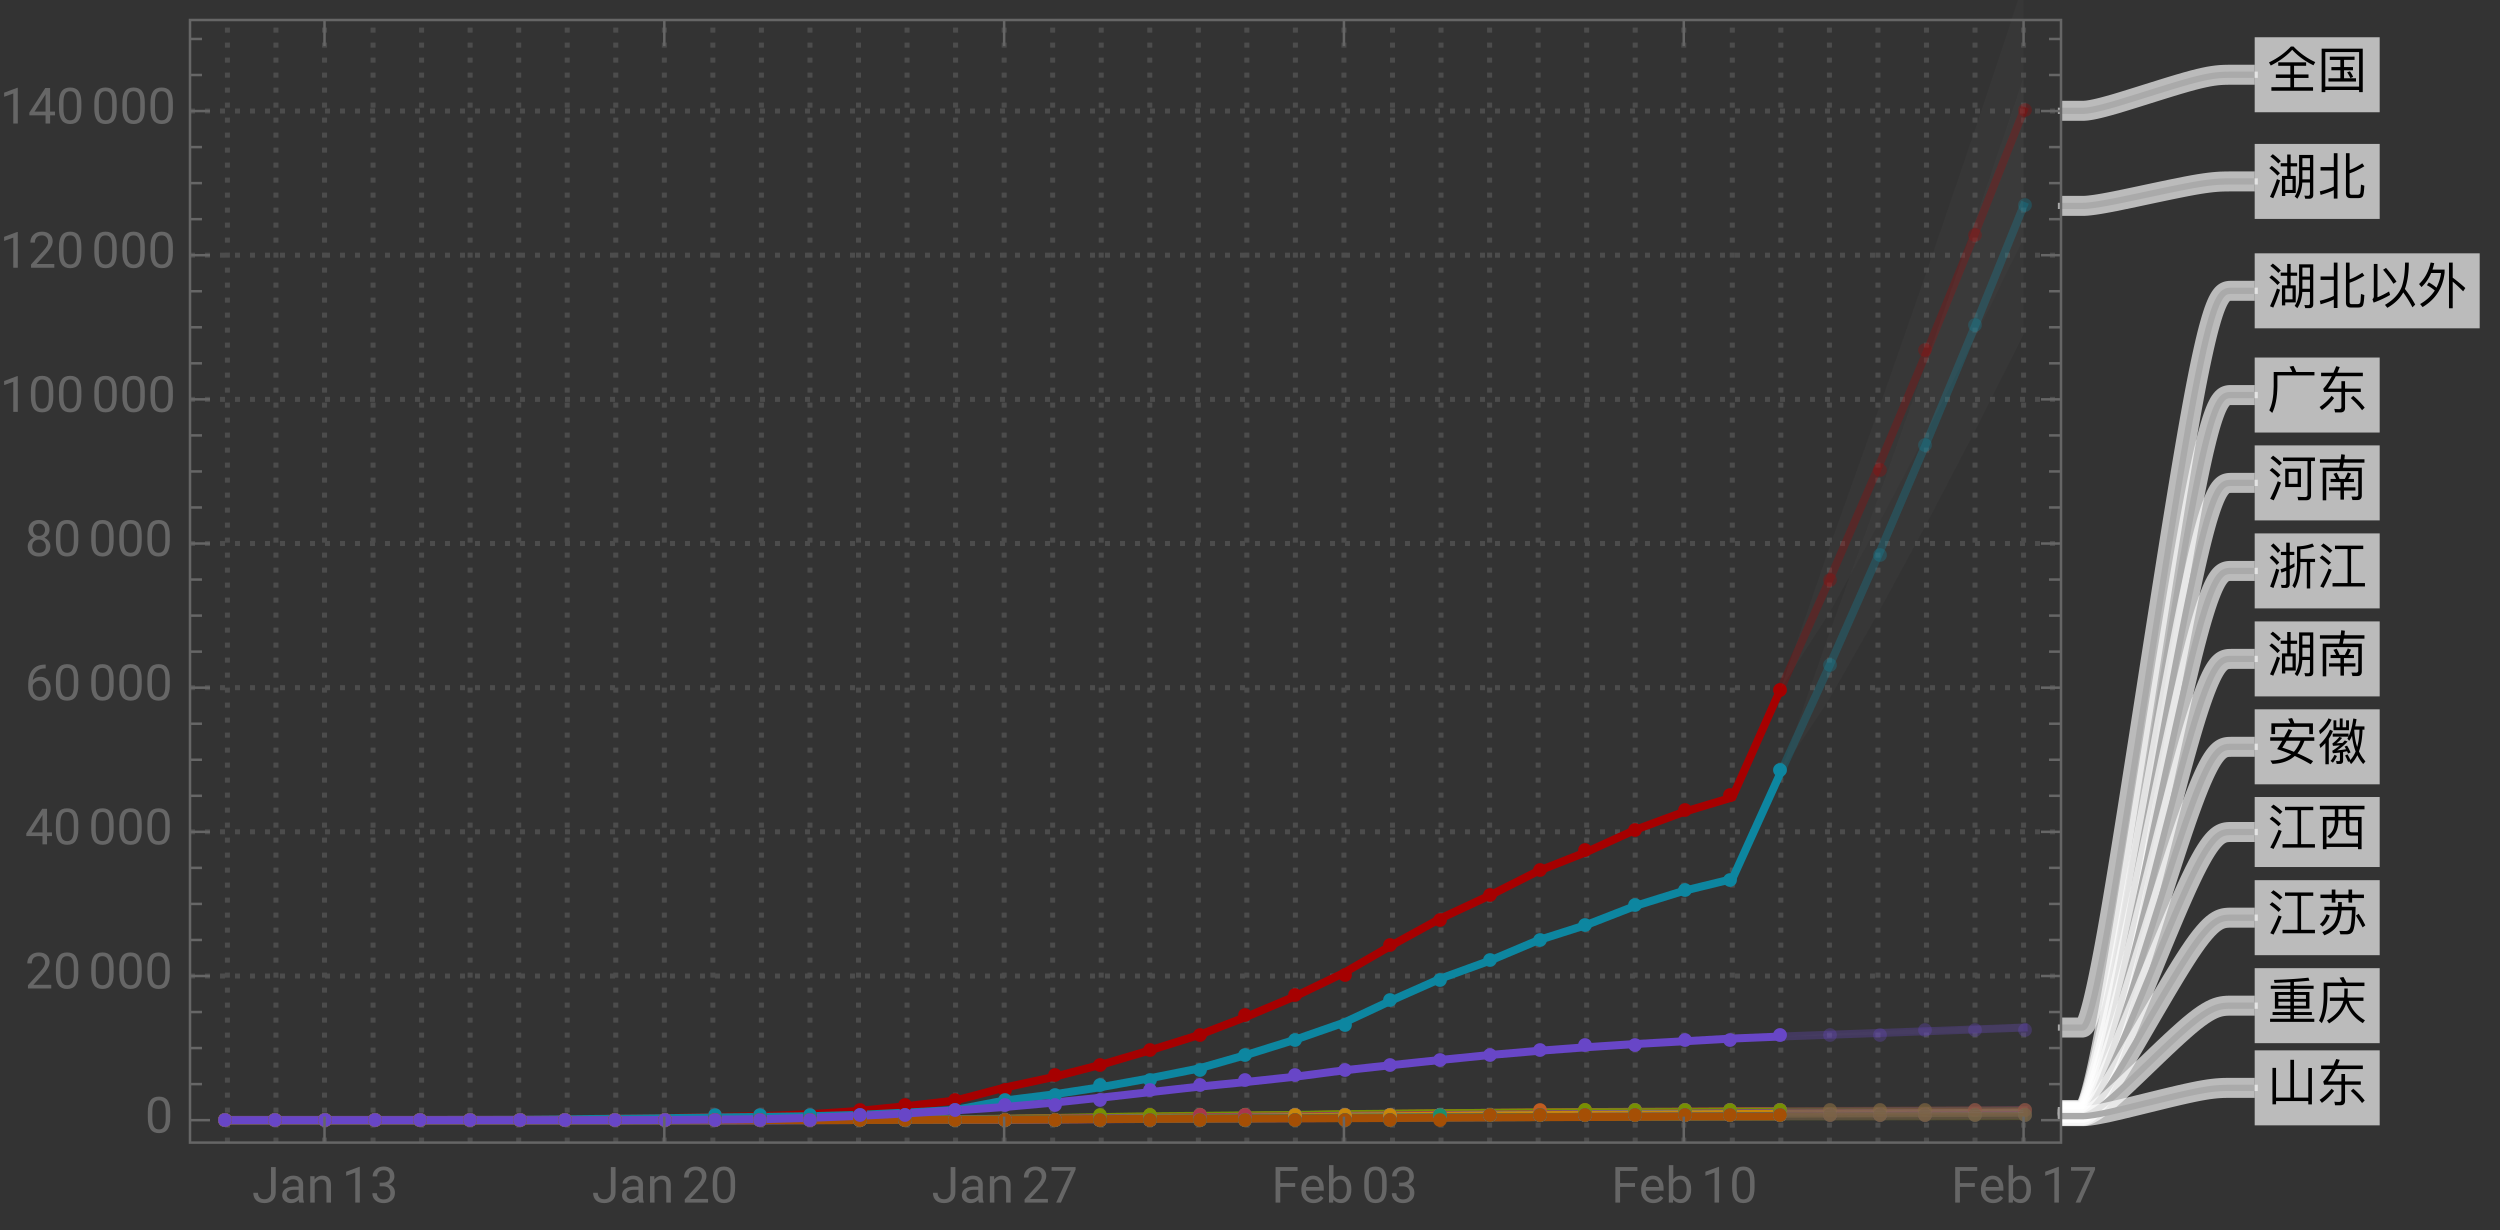 <svg xmlns="http://www.w3.org/2000/svg" xmlns:xlink="http://www.w3.org/1999/xlink" width="500pt" height="328" viewBox="0 0 500 246"><rect x="0" y="0" width="500" height="246" fill="#333333" stroke="none"/><defs><symbol overflow="visible" id="a"><path d="M4.738-8.14C3.578-6.88 2.121-5.82.36-4.97l.352.63C2.48-5.23 3.91-6.282 5-7.49c1.18 1.272 2.59 2.3 4.25 3.1l.36-.64a14.128 14.128 0 01-4.348-3.11zM2.211-4.98v.69h2.418v1.74H1.73v.69h2.9v1.848H.839V.7h8.333v-.71h-3.8v-1.85h2.89v-.692h-2.89V-4.29h2.417v-.691zm0 0"/></symbol><symbol overflow="visible" id="b"><path d="M2.52-6.121v.652h2.109v1.438h-1.79v.64h1.79v1.59H2.25v.66h5.512v-.66h-2.39v-1.59H7.16v-.64H5.371V-5.47H7.47v-.652zm6.59-1.59H.89V.98h.731V.55H8.38v.43h.73zM1.62-.129V-7.03h6.76v6.9zm4.93-3.05l-.57.19c.238.329.46.72.66 1.169l.558-.258A6.323 6.323 0 006.55-3.18zm0 0"/></symbol><symbol overflow="visible" id="c"><path d="M7.04-4.73h1.51v1.808H7.04zm1.51-.63H7.04v-1.78h1.51zM7.02-2.28h1.53v2.22c0 .278-.12.43-.35.43-.24 0-.49-.02-.759-.043l.168.64h.79C8.94.969 9.21.7 9.21.173V-7.8H6.379v5.082C6.359-1.422 6.07-.339 5.5.5l.52.46c.59-.839.921-1.92 1-3.241zm-5.9-5.67l-.492.46c.68.5 1.21.977 1.59 1.419l.5-.489A11.92 11.92 0 001.12-7.95zm-.2 2.34l-.491.46c.691.53 1.231 1.03 1.621 1.49l.5-.488c-.44-.48-.991-.973-1.628-1.461zm1.03 2.649A33.47 33.47 0 01.56.58l.652.28c.5-1.12.95-2.308 1.36-3.57zm3.762-.64H4.69V-5.5h1.297v-.648H4.691v-1.73H4v1.73H2.7v.648H4v1.898H2.95V.41h.66v-.59h2.1zM3.61-.801v-2.18h1.46V-.8zm0 0"/></symbol><symbol overflow="visible" id="d"><path d="M3.32-8.14v2.769H.672v.691H3.32v3.211c-.89.418-1.82.739-2.8.957L.69.2c.93-.258 1.809-.57 2.63-.949V.93h.738v-9.07zM8.22.84c.43 0 .73-.121.89-.36.16-.25.262-.96.32-2.128l-.679-.223c-.031 1.02-.09 1.61-.172 1.793C8.48.078 8.32.16 8.102.16h-1.25c-.25 0-.372-.148-.372-.43v-3.84c.93-.32 1.91-.788 2.95-1.421l-.418-.59c-.82.57-1.66 1.012-2.532 1.332v-3.352h-.73v7.98c0 .661.309 1 .941 1zm0 0"/></symbol><symbol overflow="visible" id="e"><path d="M5.262-8.32l-.793.14c.203.32.39.68.55 1.07H1.302v2.93C1.28-2.16.98-.59.42.55l.59.528C1.662-.238 2-1.988 2.04-4.18v-2.242h7.41v-.687H5.81c-.18-.45-.36-.852-.547-1.211zm0 0"/></symbol><symbol overflow="visible" id="f"><path d="M.781-6.96v.698h2.14c-.53 1.024-1.1 1.852-1.71 2.512l.168.629h3.46v3c0 .293-.16.441-.468.441-.3 0-.61-.02-.941-.05l.148.71h1.043c.629 0 .95-.308.95-.921v-3.18h3.148v-.668H5.57v-1.48h-.73v1.48h-2.7a14.36 14.36 0 001.57-2.473h5.42v-.699h-5.1c.16-.367.32-.75.48-1.148l-.71-.16c-.18.46-.36.89-.551 1.308zM2.88-2.329A10.003 10.003 0 01.48-.102L.941.5C1.898-.18 2.72-.98 3.38-1.89zm4.33-.011l-.48.461c.95.86 1.7 1.66 2.238 2.419L9.5.02a16.925 16.925 0 00-2.29-2.36zm0 0"/></symbol><symbol overflow="visible" id="g"><path d="M1.18-7.95l-.508.5c.738.528 1.328 1.028 1.75 1.5l.52-.51c-.481-.5-1.063-.99-1.762-1.49zM1-5.5l-.512.488c.703.512 1.242 1 1.633 1.461l.508-.52C2.19-4.55 1.649-5.02 1-5.5zm1.11 2.68A30.368 30.368 0 01.59.68l.719.308A31.023 31.023 0 002.762-2.57zm1.062-4.75v.699h4.887V-.18c0 .34-.16.508-.48.508-.477 0-.99-.02-1.52-.047l.16.688h1.61c.62 0 .94-.328.94-.969v-6.871h.782v-.7zm.437 2.23v3.68H6.75v-3.68zm2.47 3.02h-1.79v-2.371h1.79zm0 0"/></symbol><symbol overflow="visible" id="h"><path d="M.55-7.23v.68h4.04c-.059.331-.13.671-.2 1.01H1.103V.989h.707v-5.847h6.4v4.68c0 .28-.14.429-.422.429L6.86.23l.192.7h.98c.59 0 .89-.32.89-.95v-5.52H5.13c.07-.32.14-.651.2-1.01h4.12v-.68H5.441c.04-.29.07-.59.098-.899l-.73-.101-.118 1zm3.33 2.69l-.64.24c.21.312.39.652.542 1.01H2.68v.63h1.968v1.05H2.36v.641h2.29V.84h.703V-.97h2.296v-.64H5.352v-1.05h2v-.63H6.21c.2-.32.39-.67.57-1.062l-.66-.238c-.18.461-.383.89-.601 1.3h-1.05a7.488 7.488 0 00-.59-1.25zm0 0"/></symbol><symbol overflow="visible" id="i"><path d="M1.23-8l-.511.488c.601.5 1.062.98 1.402 1.434l.5-.5A11.5 11.5 0 001.231-8zM.988-5.61l-.5.489c.602.5 1.082.98 1.422 1.441l.5-.5c-.379-.48-.86-.949-1.422-1.43zm.793 2.66A36.295 36.295 0 01.578.63l.672.293A42.328 42.328 0 002.41-2.71zm3.68-1.081c-.313.18-.633.351-.95.511v-2.152h.91V-6.3h-.91v-1.84H3.81v1.84H2.74v.63h1.07v2.452c-.368.14-.75.27-1.137.38l.168.69c.32-.113.64-.23.969-.363V-.16c0 .32-.11.48-.329.48C3.238.32 3 .3 2.738.281l.153.63h.808c.54 0 .813-.31.813-.911v-2.82c.316-.149.629-.309.949-.48zm3.578-3.95c-.91.36-1.93.56-3.07.583v3.847c-.047 1.7-.36 3.04-.938 4l.489.52c.699-1.13 1.07-2.64 1.12-4.52v-.71h1.282v5.28h.68v-5.28h.968v-.65H6.64v-1.91c1-.058 1.91-.25 2.731-.55zm0 0"/></symbol><symbol overflow="visible" id="j"><path d="M6.07-6.86v6.79h-3v.69h6.48v-.69H6.782v-6.79h2.43v-.68H3.559v.68zM1.25-7.987L.738-7.5c.762.5 1.364.98 1.801 1.43l.5-.5c-.48-.47-1.078-.942-1.789-1.418zM.988-5.602l-.5.493c.75.507 1.34 1 1.762 1.46l.5-.5A11.644 11.644 0 00.988-5.601zM2.27-2.949A28.672 28.672 0 01.61.6l.66.29a30.8 30.8 0 001.628-3.602zm0 0"/></symbol><symbol overflow="visible" id="k"><path d="M9.148-7.191H5.43a9.89 9.89 0 00-.45-1.059l-.8.14c.172.282.32.579.46.919H.84v2.14h.738v-1.437H8.41v1.449h.738zM.602-4.411v.7h2.41c-.32.55-.66 1.11-1.024 1.672.934.3 1.864.648 2.801 1.05C3.73-.178 2.34.232.641.239l.418.672C2.922.852 4.399.328 5.519-.672A35.405 35.405 0 018.7.988L9.18.36a31.218 31.218 0 00-3.14-1.558c.531-.621 1-1.45 1.41-2.512h1.973v-.7H4.25c.238-.44.488-.91.75-1.41l-.738-.218a62.17 62.17 0 01-.864 1.629zm3.257.7H6.66c-.34.883-.78 1.621-1.32 2.211-.79-.328-1.559-.61-2.32-.828.261-.402.539-.863.84-1.383zm0 0"/></symbol><symbol overflow="visible" id="l"><path d="M2.27-8.2c-.4.93-1.032 1.76-1.9 2.482l.207.68c1.063-.84 1.82-1.8 2.3-2.883zm.28 2.27c-.44 1.121-1.14 2.121-2.109 3l.207.66a9.72 9.72 0 00.993-.968V.988h.68v-5.097c.327-.48.6-1 .82-1.551zm1.962-2.242v1.762h-.684V-7.8h-.566v1.972h3.09v-1.973h-.57v1.39H5.09v-1.76zM3.109-5.148v.617H6.25c-.07.133-.14.261-.21.383l.358.457c.211-.297.403-.637.57-1.02.122 1.14.36 2.191.723 3.133A5.9 5.9 0 016.641.129c-.18-.399-.38-.777-.582-1.117l-.48.226c.21.371.41.793.6 1.262L6.41.39l.36.56c.5-.49.92-1.08 1.26-1.77.31.64.701 1.23 1.17 1.76l.45-.52a7.733 7.733 0 01-1.297-2.01c.43-1.2.668-2.641.707-4.34h.39v-.65H7.59c.11-.452.2-.94.282-1.46l-.66-.121c-.18 1.45-.492 2.648-.941 3.59v-.578zm4.301-.743c0-.007 0-.02.012-.039H8.46C8.43-4.62 8.28-3.469 8-2.48c-.34-1-.531-2.141-.59-3.41zM3.46-.898A5.217 5.217 0 012.673.328l.469.344c.308-.383.578-.82.808-1.332zM5.98-2.73l-.511.171c.101.16.203.34.3.54-.597.097-1.199.18-1.789.238.801-.52 1.5-1.117 2.098-1.778l-.558-.21c-.141.16-.29.32-.45.48-.41.039-.82.07-1.218.098.418-.32.796-.68 1.136-1.09L4.441-4.5a7.02 7.02 0 01-1.41 1.352l.13.457c.46-.02.917-.059 1.39-.118-.473.399-.98.77-1.54 1.11l.13.488c.46-.039.93-.09 1.41-.148V.12c0 .16-.082.25-.223.25-.18 0-.367-.02-.558-.043l.128.594h.641c.422 0 .64-.223.64-.64v-1.743l.79-.148c.07.14.14.289.203.449l.5-.219c-.203-.48-.434-.93-.692-1.351zm0 0"/></symbol><symbol overflow="visible" id="m"><path d="M.54-7.738v.699h2.98v1.527H1.14V.941h.72V.488h6.3v.453h.719v-6.453H6.44v-1.527h3.02v-.7zM1.86-.191v-4.637h1.66v.2C3.5-3.27 3-2.282 2.02-1.66l.558.488C3.66-1.898 4.211-3.05 4.23-4.629v-.2h1.5v2.067c0 .653.32.98.98.98h1.45v1.59zM4.23-7.04h1.5v1.527h-1.5zm2.211 2.21h1.72v2.388H6.897c-.308 0-.457-.16-.457-.47zm0 0"/></symbol><symbol overflow="visible" id="n"><path d="M8.3-3.27l-.562.348c.563.863 1.012 1.652 1.34 2.363l.55-.402c-.308-.66-.75-1.43-1.327-2.309zm-6.421.098c-.3.82-.738 1.48-1.34 1.98l.54.473c.6-.5 1.081-1.242 1.44-2.203zm2.3-2.45v.95H1.43v.703h2.712c-.082.98-.29 1.797-.653 2.48-.457.778-1.277 1.4-2.457 1.88l.399.64C2.64.551 3.512-.12 4.05-.98c.462-.782.731-1.77.829-2.989H6.94c-.05 1.719-.152 2.848-.3 3.367-.153.512-.461.774-.93.774-.402 0-.82-.012-1.262-.024l.192.68h1.418c.46-.027.793-.2 1.011-.508.2-.32.352-.898.45-1.718.082-.84.128-1.93.171-3.274H4.92v-.95zM.65-7.108v.687h2.26v.902h.73v-.902h2.622v.91h.726v-.91h2.364v-.687H6.988v-1.02h-.726v1.02H3.64v-1.02h-.73v1.02zm0 0"/></symbol><symbol overflow="visible" id="o"><path d="M1.54-5.23v3.32h3.089v.691h-3.55v.578h3.55v.75H.579v.63h8.843v-.63h-4.07v-.75H8.93v-.578H5.352v-.691h3.097v-3.32H5.352v-.641h3.93v-.617h-3.93v-.762A73.97 73.97 0 008.46-7.5l-.223-.602c-1.988.223-4.289.372-6.886.454l.117.59c1.101-.044 2.152-.09 3.16-.153v.723H.719v.617h3.91v.64zm6.21 2.742H5.352v-.813H7.75zm-3.121 0H2.23v-.813h2.4zM2.23-3.86v-.79h2.4v.79zm3.122-.79H7.75v.79H5.352zm0 0"/></symbol><symbol overflow="visible" id="p"><path d="M2.531-4.129v.668h2.707C4.84-1.879 3.738-.57 1.961.461l.41.59C4.148-.031 5.301-1.38 5.81-3.012c.56 1.684 1.67 3.024 3.31 4l.43-.566C7.93-.5 6.84-1.801 6.289-3.461H9.25v-.668H6.102c-.024-.05-.032-.11-.043-.172.03-.46.05-1 .05-1.62h-.68c0 .28-.007.683-.007 1.202a19.6 19.6 0 01-.05.59zM5.25-8.23l-.79.14c.22.3.411.621.59.98H1.3v2.91C1.27-2.2.96-.628.36.489l.562.5C1.629-.309 2-2.039 2.039-4.199v-2.223h7.41v-.687H5.83a9.055 9.055 0 00-.58-1.121zm0 0"/></symbol><symbol overflow="visible" id="q"><path d="M8.219-6.469V-.55H5.37v-7.558h-.74V-.55H1.77V-6.5h-.718V.8h.719V.14H8.22v.67h.722v-7.28zm0 0"/></symbol><symbol overflow="visible" id="r"><path d="M3.77-7.078l-.598.367C4.05-5.68 4.738-4.75 5.25-3.91l.61-.417c-.481-.781-1.18-1.703-2.09-2.75zM7.21-2.18C7.97-1.129 8.579-.14 9.05.8l.552-.55a22.006 22.006 0 00-2.07-3.121c.058-.149.109-.3.16-.45.417-1.32.628-2.917.628-4.82h-.75c-.011 1.93-.218 3.52-.64 4.77-.551 1.48-1.68 2.7-3.38 3.68l.481.59C5.488.058 6.551-.97 7.211-2.18zM1.29-.14c1.17-.43 2.269-.938 3.288-1.532l-.2-.7c-.769.462-1.538.852-2.32 1.173v-6.68H1.32v6.508c0 .23-.09.41-.27.55zm0 0"/></symbol><symbol overflow="visible" id="s"><path d="M6.36-8.148V.988h.742v-5.316c.578.457 1.27 1.11 2.09 1.93l.437-.66c-.86-.77-1.7-1.462-2.527-2.07v-3.02zM2.32-4.18l-.379.559A7.882 7.882 0 013.52-2.56C2.82-1.48 1.84-.579.59.141l.488.609C3.68-.8 5.141-3.09 5.48-6.121v-.629H3.05c.141-.41.259-.84.36-1.29l-.719-.12c-.402 1.8-1.18 3.238-2.32 4.3l.488.61c.801-.738 1.45-1.672 1.93-2.809h1.98a9.025 9.025 0 01-.917 2.93 8.296 8.296 0 00-1.532-1.05zm0 0"/></symbol><symbol overflow="visible" id="t"><path d="M3.805-7.11h.941v5.036c0 .68-.203 1.21-.613 1.597-.406.383-.953.575-1.633.575-.707 0-1.258-.18-1.648-.543-.395-.36-.594-.867-.594-1.516h.937c0 .406.114.723.336.95.223.23.547.343.969.343.387 0 .7-.121.941-.367.239-.246.36-.586.364-1.028zm0 0"/></symbol><symbol overflow="visible" id="u"><path d="M3.945 0c-.05-.105-.093-.29-.125-.555-.422.434-.922.653-1.507.653-.52 0-.946-.149-1.282-.442a1.438 1.438 0 01-.5-1.12c0-.552.211-.977.63-1.282.417-.305 1.007-.457 1.765-.457h.879v-.414c0-.317-.094-.567-.285-.754-.188-.188-.465-.281-.833-.281-.324 0-.593.082-.812.242-.219.164-.328.36-.328.59H.64c0-.262.093-.516.28-.762.188-.246.442-.441.763-.582.32-.145.671-.219 1.054-.219.61 0 1.086.153 1.434.457.344.305.523.727.535 1.258v2.434c0 .484.063.87.184 1.156V0zm-1.5-.688c.285 0 .555-.074.805-.218a1.35 1.35 0 00.555-.574v-1.083h-.711c-1.106 0-1.656.325-1.656.97 0 .284.093.507.28.663.188.16.43.243.727.243zm0 0"/></symbol><symbol overflow="visible" id="v"><path d="M1.54-5.281l.026.664a1.93 1.93 0 011.582-.766c1.118 0 1.68.633 1.692 1.89V0h-.902v-3.496c-.004-.379-.094-.664-.262-.844-.172-.183-.438-.273-.801-.273-.293 0-.55.078-.77.234a1.59 1.59 0 00-.52.613V0h-.9v-5.281zm0 0"/></symbol><symbol overflow="visible" id="w"><path d="M3.559 0h-.907v-6.02l-1.824.668v-.82l2.59-.973h.14zm0 0"/></symbol><symbol overflow="visible" id="x"><path d="M1.906-3.992h.676c.426-.008.762-.121 1.008-.34.242-.219.363-.512.363-.883 0-.832-.414-1.25-1.242-1.25-.39 0-.703.113-.938.336-.23.223-.347.516-.347.887H.523c0-.563.204-1.031.618-1.406.41-.372.933-.559 1.57-.559.672 0 1.195.176 1.578.531.379.356.57.848.57 1.48 0 .31-.101.61-.3.9a1.81 1.81 0 01-.817.648c.39.125.692.328.903.617.214.285.32.636.32 1.047 0 .64-.207 1.144-.625 1.52-.418.374-.957.562-1.625.562s-1.211-.18-1.63-.543c-.417-.36-.624-.836-.624-1.43h.906c0 .375.121.672.367.898.243.227.57.336.98.336.438 0 .77-.113 1-.34.231-.23.349-.554.349-.98 0-.414-.125-.734-.383-.953-.254-.223-.618-.336-1.098-.344h-.676zm0 0"/></symbol><symbol overflow="visible" id="y"><path d="M5.25 0H.59v-.648l2.46-2.735c.364-.414.618-.75.755-1.008.14-.257.21-.527.21-.804 0-.371-.113-.676-.34-.914-.222-.239-.523-.356-.898-.356-.449 0-.797.13-1.047.383-.25.254-.37.613-.37 1.066H.452c0-.652.211-1.183.633-1.586.422-.402.984-.605 1.691-.605.66 0 1.184.172 1.567.52.386.347.578.808.578 1.382 0 .703-.445 1.535-1.336 2.5L1.68-.738h3.57zm0 0"/></symbol><symbol overflow="visible" id="z"><path d="M5.047-3.031c0 1.058-.18 1.844-.54 2.36-.362.51-.925.769-1.694.769-.758 0-1.32-.25-1.684-.754C.766-1.16.574-1.91.562-2.91v-1.207c0-1.043.18-1.82.54-2.328.363-.508.93-.762 1.703-.762.765 0 1.328.246 1.687.734.36.489.547 1.246.555 2.27zm-.902-1.235c0-.765-.106-1.324-.32-1.675-.216-.348-.555-.524-1.02-.524-.465 0-.801.176-1.012.524-.211.347-.32.882-.328 1.605v1.445c0 .77.113 1.336.336 1.704.222.367.558.546 1.012.546.445 0 .777-.171.992-.515.218-.344.332-.89.34-1.633zm0 0"/></symbol><symbol overflow="visible" id="A"><path d="M5.18-6.602L2.234 0H1.29l2.934-6.367H.375v-.742H5.18zm0 0"/></symbol><symbol overflow="visible" id="B"><path d="M4.746-3.14H1.762V0H.824v-7.11H5.23v.774H1.762v2.43h2.984zm0 0"/></symbol><symbol overflow="visible" id="C"><path d="M2.875.098c-.715 0-1.297-.235-1.746-.707-.45-.47-.676-1.098-.676-1.887v-.164c0-.524.102-.992.3-1.406.2-.41.481-.735.84-.965.36-.235.75-.352 1.173-.352.687 0 1.218.227 1.601.68.38.453.57 1.101.57 1.945v.375H1.36c.012.52.164.942.454 1.262.292.32.664.48 1.113.48.316 0 .59-.062.808-.195.223-.129.414-.3.582-.516l.551.43c-.441.68-1.105 1.02-1.992 1.02zm-.11-4.739a1.21 1.21 0 00-.921.399c-.246.265-.399.64-.457 1.117H4.03v-.07c-.023-.457-.148-.813-.367-1.067-.223-.25-.523-.379-.898-.379zm0 0"/></symbol><symbol overflow="visible" id="D"><path d="M5.156-2.582c0 .809-.187 1.453-.554 1.945-.372.489-.872.735-1.497.735-.667 0-1.183-.235-1.546-.707L1.516 0H.684v-7.5h.902v2.797c.367-.453.867-.68 1.508-.68.64 0 1.148.246 1.511.73.368.485.551 1.15.551 1.993zm-.902-.106c0-.613-.121-1.09-.356-1.421-.238-.336-.582-.504-1.027-.504-.598 0-1.023.277-1.285.828V-1.5c.277.555.71.832 1.297.832.43 0 .77-.168 1.008-.504.242-.336.363-.84.363-1.516zm0 0"/></symbol><symbol overflow="visible" id="E"><path d="M4.406-2.387h.985v.739h-.985V0h-.91v-1.648H.258v-.536L3.44-7.109h.965zm-3.12 0h2.21v-3.488l-.105.195zm0 0"/></symbol><symbol overflow="visible" id="F"><path d="M4.137-7.113v.765h-.168c-.703.012-1.262.223-1.68.625-.414.403-.656.973-.723 1.703.375-.43.887-.644 1.536-.644.617 0 1.113.219 1.48.656.371.438.555 1 .555 1.688 0 .734-.2 1.32-.598 1.757-.398.442-.934.66-1.605.66-.68 0-1.23-.261-1.653-.784C.855-1.212.645-1.883.645-2.704v-.348c0-1.308.277-2.308.835-3 .56-.691 1.391-1.047 2.497-1.062zM2.949-3.91c-.308 0-.594.09-.855.277a1.446 1.446 0 00-.54.7v.331c0 .586.13 1.059.395 1.414.262.36.59.54.985.54.406 0 .726-.153.96-.45.231-.3.348-.691.348-1.175 0-.489-.117-.887-.351-1.188a1.14 1.14 0 00-.942-.45zm0 0"/></symbol><symbol overflow="visible" id="G"><path d="M4.902-5.254c0 .356-.093.672-.28.95a1.95 1.95 0 01-.759.648c.371.16.664.39.88.695.218.309.327.656.327 1.043 0 .613-.21 1.105-.625 1.469-.414.363-.96.547-1.636.547-.684 0-1.23-.184-1.645-.551C.754-.82.547-1.31.547-1.918c0-.387.105-.73.316-1.043.207-.309.5-.543.871-.703a1.869 1.869 0 01-.75-.648 1.693 1.693 0 01-.273-.942c0-.598.195-1.074.578-1.426.383-.351.89-.527 1.52-.527.625 0 1.128.176 1.515.527.387.352.578.828.578 1.426zm-.738 3.316c0-.398-.125-.722-.379-.972-.25-.25-.582-.375-.988-.375s-.73.12-.977.37c-.246.247-.37.571-.37.978 0 .402.12.718.359.953.238.23.574.343 1 .343.421 0 .753-.117.996-.347.242-.235.36-.551.36-.95zM2.81-6.465c-.356 0-.645.11-.864.328-.218.223-.328.52-.328.899 0 .36.106.652.324.875.215.222.504.336.868.336.359 0 .648-.114.867-.336C3.89-4.586 4-4.88 4-5.238c0-.364-.113-.657-.336-.887a1.16 1.16 0 00-.855-.34zm0 0"/></symbol></defs><path d="M45.484 228.52V4m9.707 224.52V4m9.711 224.52V4m9.708 224.52V4m9.71 224.52V4m9.707 224.52V4m9.711 224.52V4m9.707 224.52V4m9.711 224.52V4m9.707 224.52V4m9.711 224.52V4m9.707 224.52V4m9.711 224.52V4m9.708 224.52V4m9.71 224.52V4m9.707 224.52V4m9.711 224.52V4m9.707 224.52V4m9.711 224.52V4m9.707 224.52V4m9.711 224.52V4m9.707 224.52V4m9.711 224.52V4m9.708 224.52V4m9.71 224.52V4m9.707 224.52V4m9.711 224.52V4m9.707 224.52V4m9.711 224.52V4m9.707 224.52V4m9.711 224.52V4m9.706 224.52V4m9.712 224.52V4m9.707 224.52V4m9.711 224.52V4m9.707 224.52V4m9.711 224.52V4m9.707 224.52V4M38 195.2h374.2M38 166.367h374.2M38 137.535h374.2M38 108.703h374.2M38 79.871h374.2M38 51.04h374.2M38 22.21h374.2" fill="none" stroke="#666" stroke-opacity=".5" stroke-dasharray="1,2" stroke-miterlimit="3.25"/><path d="M356.172 137.695l9.707-21.672 9.71-22.414 9.708-23.113 9.71-23.812 9.708-24.52" fill="none" stroke-width="1.6" stroke-linecap="square" stroke="#a60000" stroke-opacity=".3" stroke-miterlimit="3.25"/><path d="M356.172 154.41l9.707-21.234 9.71-21.965 9.708-22.656 9.71-23.344 9.708-24.031" fill="none" stroke-width="1.6" stroke-linecap="square" stroke="#0d86a0" stroke-opacity=".3" stroke-miterlimit="3.25"/><path d="M356.172 222.242l9.707-.043 9.71-.039 9.708-.043 9.71-.043 9.708-.043" fill="none" stroke-width="1.6" stroke-linecap="square" stroke="#c05c20" stroke-opacity=".3" stroke-miterlimit="3.25"/><path d="M356.172 222.344l9.707-.051 9.71-.05 9.708-.055 9.71-.055 9.708-.059" fill="none" stroke-width="1.6" stroke-linecap="square" stroke="#6f42b5" stroke-opacity=".3" stroke-miterlimit="3.25"/><path d="M356.172 222.363l9.707-.023 9.71-.02 9.708-.023 9.71-.024 9.708-.023" fill="none" stroke-width="1.6" stroke-linecap="square" stroke="#769003" stroke-opacity=".3" stroke-miterlimit="3.25"/><path d="M356.172 222.633l9.707-.035 9.71-.04 9.708-.038 9.71-.04 9.708-.042" fill="none" stroke-width="1.6" stroke-linecap="square" stroke="#a8364d" stroke-opacity=".3" stroke-miterlimit="3.25"/><path d="M356.172 222.719l9.707-.035 9.71-.036 9.708-.035 9.71-.039 9.708-.035" fill="none" stroke-width="1.6" stroke-linecap="square" stroke="#3664cc" stroke-opacity=".3" stroke-miterlimit="3.25"/><path d="M356.172 222.77l9.707-.043 9.71-.043 9.708-.047 9.71-.047 9.708-.05" fill="none" stroke-width="1.6" stroke-linecap="square" stroke="#c8860a" stroke-opacity=".3" stroke-miterlimit="3.25"/><path d="M356.172 223.21l9.707-.034 9.71-.04 9.708-.038 9.71-.04 9.708-.042" fill="none" stroke-width="1.6" stroke-linecap="square" stroke="#833987" stroke-opacity=".3" stroke-miterlimit="3.25"/><path d="M356.172 223.29l9.707-.017 9.71-.02 9.708-.015 9.71-.02 9.708-.015" fill="none" stroke-width="1.6" stroke-linecap="square" stroke="#1c8f6b" stroke-opacity=".3" stroke-miterlimit="3.25"/><path d="M356.172 223.3l9.707-.015 9.71-.012 9.708-.015 9.71-.016 9.708-.015" fill="none" stroke-width="1.6" stroke-linecap="square" stroke="#a54f05" stroke-opacity=".3" stroke-miterlimit="3.25"/><path d="M356.172 207.305l9.707-.356 9.71-.347 9.708-.352 9.71-.363 9.708-.375" fill="none" stroke-width="1.6" stroke-linecap="square" stroke="#6846c7" stroke-opacity=".3" stroke-miterlimit="3.25"/><path d="M45.484 223.969H84.32l9.707-.004 9.711-.024 9.707-.086 9.711-.113 9.707-.133 9.711-.214 9.707-.188 9.711-.375 9.707-.64 9.711-.989 9.707-1.11 9.711-2.554 9.707-2.101 9.711-2.504 9.707-2.86 9.711-3.027 9.707-3.734 9.711-4.079 9.707-4.664 9.711-5.605 9.707-5.324 9.711-4.532 9.707-4.898 9.71-3.828 9.708-4.414 9.71-3.582 9.708-2.907 9.71-21.785" fill="none" stroke-width="1.6" stroke-linecap="square" stroke="#a60000" stroke-miterlimit="3.25"/><path d="M45.484 223.969H84.32l9.707-.004 9.711-.024 9.707-.086 9.711-.109 9.707-.105 9.711-.153 9.707-.097 9.711-.153 9.707-.258 9.711-.468 9.707-.535 9.711-1.86 9.707-1.21 9.711-1.489 9.707-1.758 9.711-1.941 9.707-2.77 9.711-3.031 9.707-3.383 9.711-4.547 9.707-4.308 9.711-3.528 9.707-4.093 9.71-3.094 9.708-3.778 9.71-3.023 9.708-2.36 9.71-21.394" fill="none" stroke-width="1.6" stroke-linecap="square" stroke="#0d86a0" stroke-miterlimit="3.25"/><path d="M45.484 224.031h67.961l9.711-.004 9.707-.02 9.711-.015 9.707-.008 9.711-.03 9.707-.036 9.711-.031 9.707-.067 9.711-.062 9.707-.074 9.711-.102 9.707-.117 9.711-.184 9.707-.12 9.711-.114 9.707-.168 9.711-.102 9.707-.109 9.711-.106 9.707-.082 9.71-.066 9.708-.043 9.71-.039 9.708-.059 9.71-.03" fill="none" stroke-width="1.6" stroke-linecap="square" stroke="#c05c20" stroke-miterlimit="3.25"/><path d="M45.484 224.031h87.38l9.71-.004 9.707-.004 9.711-.007 9.707-.032 9.711-.074 9.707-.066 9.711-.055 9.707-.055 9.711-.105 9.707-.106 9.711-.101 9.707-.102 9.711-.105 9.707-.16 9.711-.125 9.707-.125 9.711-.094 9.707-.094 9.71-.078 9.708-.059 9.71-.046 9.708-.043 9.71-.047" fill="none" stroke-width="1.6" stroke-linecap="square" stroke="#6f42b5" stroke-miterlimit="3.25"/><path d="M45.484 224.031h87.38l9.71-.008 9.707-.007 9.711-.047 9.707-.028 9.711-.062 9.707-.035 9.711-.063 9.707-.18 9.711-.187 9.707-.16 9.711-.086 9.707-.09 9.711-.094 9.707-.148 9.711-.098 9.707-.082 9.711-.078 9.707-.058 9.71-.04 9.708-.042 9.71-.036 9.708-.02 9.71-.019" fill="none" stroke-width="1.6" stroke-linecap="square" stroke="#769003" stroke-miterlimit="3.25"/><path d="M45.484 224.031h87.38l9.71-.004 9.707-.011 9.711-.02 9.707-.027 9.711-.04 9.707-.042 9.711-.063 9.707-.113 9.711-.082 9.707-.078 9.711-.082 9.707-.106 9.711-.086 9.707-.101 9.711-.098 9.707-.074 9.711-.086 9.707-.047 9.71-.05 9.708-.06 9.71-.046 9.708-.05 9.71-.032" fill="none" stroke-width="1.6" stroke-linecap="square" stroke="#a8364d" stroke-miterlimit="3.25"/><path d="M45.484 224.031h97.09l9.707-.004 9.711-.02 9.707-.034 9.711-.032 9.707-.011 9.711-.055 9.707-.066 9.711-.067 9.707-.054 9.711-.086 9.707-.063 9.711-.098 9.707-.105 9.711-.07 9.707-.09 9.711-.106 9.707-.097 9.71-.067 9.708-.074 9.71-.043 9.708-.043 9.71-.027" fill="none" stroke-width="1.6" stroke-linecap="square" stroke="#3664cc" stroke-miterlimit="3.25"/><path d="M45.484 224.031h87.38l9.71-.004 9.707-.004 9.711-.003 9.707-.016 9.711-.027 9.707-.016 9.711-.035 9.707-.055 9.711-.074 9.707-.113 9.711-.067 9.707-.066 9.711-.086 9.707-.121 9.711-.106 9.707-.074 9.711-.09 9.707-.05 9.71-.063 9.708-.047 9.71-.047 9.708-.054 9.71-.043" fill="none" stroke-width="1.6" stroke-linecap="square" stroke="#c8860a" stroke-miterlimit="3.25"/><path d="M45.484 224.031h97.09l9.707-.004 9.711-.011 9.707-.012 9.711-.02 9.707-.023 9.711-.031 9.707-.043 9.711-.043 9.707-.055 9.711-.05 9.707-.052 9.711-.046 9.707-.055 9.711-.047 9.707-.047 9.711-.05 9.707-.044 9.71-.043 9.708-.035 9.71-.03 9.708-.044 9.71-.035" fill="none" stroke-width="1.6" stroke-linecap="square" stroke="#833987" stroke-miterlimit="3.25"/><path d="M45.484 224.031h87.38l9.71-.008 9.707-.007 9.711-.024 9.707-.043 9.711-.027 9.707-.05 9.711-.032 9.707-.024 9.711-.023 9.707-.059 9.711-.047 9.707-.035 9.711-.054 9.707-.055 9.711-.04 9.707-.034 9.711-.031 9.707-.024 9.71-.027 9.708-.032 9.71-.027 9.708-.027 9.71-.012" fill="none" stroke-width="1.6" stroke-linecap="square" stroke="#1c8f6b" stroke-miterlimit="3.25"/><path d="M45.484 224.031h87.38l9.71-.004 9.707-.007 9.711-.004L171.7 224l9.711-.027 9.707-.036 9.711-.035 9.707-.047 9.711-.035 9.707-.047 9.711-.035 9.707-.031 9.711-.031 9.707-.035 9.711-.04 9.707-.066 9.711-.05 9.707-.044 9.71-.039 9.708-.035 9.71-.039 9.708-.016 9.71-.011" fill="none" stroke-width="1.6" stroke-linecap="square" stroke="#a54f05" stroke-miterlimit="3.25"/><path d="M45.484 224.031h67.961l9.711-.004 9.707-.027 9.711-.063 9.707-.101 9.711-.266 9.707-.394 9.711-.504 9.707-.602 9.711-.66 9.707-.87 9.711-1.017 9.707-1.09 9.711-1.09 9.707-.96 9.711-1.047 9.707-1.27 9.711-1.062 9.707-1.024 9.711-.976 9.707-.832 9.71-.727 9.708-.64 9.71-.547 9.708-.551 9.71-.402" fill="none" stroke-width="1.6" stroke-linecap="square" stroke="#6846c7" stroke-miterlimit="3.25"/><path d="M357.371 138a1.369 1.369 0 10-2.34.969 1.369 1.369 0 002.34-.969zm10-22a1.369 1.369 0 10-2.34.969 1.369 1.369 0 002.34-.969zm10-22a1.369 1.369 0 10-2.34.969 1.369 1.369 0 002.34-.969zm9-24a1.369 1.369 0 10-2.34.969 1.369 1.369 0 002.34-.969zm10-23a1.369 1.369 0 10-2.34.969 1.369 1.369 0 002.34-.969zm10-25a1.369 1.369 0 10-2.34.969 1.369 1.369 0 002.34-.969zm0 0" fill-rule="evenodd" fill="#a60000" fill-opacity=".3"/><path d="M357.371 154a1.369 1.369 0 10-2.34.969 1.369 1.369 0 002.34-.969zm10-21a1.369 1.369 0 10-2.34.969 1.369 1.369 0 002.34-.969zm10-22a1.369 1.369 0 10-2.34.969 1.369 1.369 0 002.34-.969zm9-22a1.369 1.369 0 10-2.34.969 1.369 1.369 0 002.34-.969zm10-24a1.369 1.369 0 10-2.34.969 1.369 1.369 0 002.34-.969zm10-24a1.369 1.369 0 10-2.34.969 1.369 1.369 0 002.34-.969zm0 0" fill-rule="evenodd" fill="#0d86a0" fill-opacity=".3"/><path d="M357.371 222a1.369 1.369 0 10-2.34.969 1.369 1.369 0 002.34-.969zm10 0a1.369 1.369 0 10-2.34.969 1.369 1.369 0 002.34-.969zm10 0a1.369 1.369 0 10-2.34.969 1.369 1.369 0 002.34-.969zm9 0a1.369 1.369 0 10-2.34.969 1.369 1.369 0 002.34-.969zm10 0a1.369 1.369 0 10-2.34.969 1.369 1.369 0 002.34-.969zm10 0a1.369 1.369 0 10-2.34.969 1.369 1.369 0 002.34-.969zm0 0" fill-rule="evenodd" fill="#c05c20" fill-opacity=".3"/><path d="M357.371 222a1.369 1.369 0 10-2.34.969 1.369 1.369 0 002.34-.969zm10 0a1.369 1.369 0 10-2.34.969 1.369 1.369 0 002.34-.969zm10 0a1.369 1.369 0 10-2.34.969 1.369 1.369 0 002.34-.969zm9 0a1.369 1.369 0 10-2.34.969 1.369 1.369 0 002.34-.969zm10 0a1.369 1.369 0 10-2.34.969 1.369 1.369 0 002.34-.969zm10 0a1.369 1.369 0 10-2.34.969 1.369 1.369 0 002.34-.969zm0 0" fill-rule="evenodd" fill="#6f42b5" fill-opacity=".3"/><path d="M357.371 222a1.369 1.369 0 10-2.34.969 1.369 1.369 0 002.34-.969zm10 0a1.369 1.369 0 10-2.34.969 1.369 1.369 0 002.34-.969zm10 0a1.369 1.369 0 10-2.34.969 1.369 1.369 0 002.34-.969zm9 0a1.369 1.369 0 10-2.34.969 1.369 1.369 0 002.34-.969zm10 0a1.369 1.369 0 10-2.34.969 1.369 1.369 0 002.34-.969zm10 0a1.369 1.369 0 10-2.34.969 1.369 1.369 0 002.34-.969zm0 0" fill-rule="evenodd" fill="#769003" fill-opacity=".3"/><path d="M357.371 223a1.369 1.369 0 10-2.34.969 1.369 1.369 0 002.34-.969zm10 0a1.369 1.369 0 10-2.34.969 1.369 1.369 0 002.34-.969zm10 0a1.369 1.369 0 10-2.34.969 1.369 1.369 0 002.34-.969zm9 0a1.369 1.369 0 10-2.34.969 1.369 1.369 0 002.34-.969zm10-1a1.369 1.369 0 10-2.34.969 1.369 1.369 0 002.34-.969zm10 0a1.369 1.369 0 10-2.34.969 1.369 1.369 0 002.34-.969zm0 0" fill-rule="evenodd" fill="#a8364d" fill-opacity=".3"/><path d="M357.371 223a1.369 1.369 0 10-2.34.969 1.369 1.369 0 002.34-.969zm10 0a1.369 1.369 0 10-2.34.969 1.369 1.369 0 002.34-.969zm10 0a1.369 1.369 0 10-2.34.969 1.369 1.369 0 002.34-.969zm9 0a1.369 1.369 0 10-2.34.969 1.369 1.369 0 002.34-.969zm10 0a1.369 1.369 0 10-2.34.969 1.369 1.369 0 002.34-.969zm10 0a1.369 1.369 0 10-2.34.969 1.369 1.369 0 002.34-.969zm0 0" fill-rule="evenodd" fill="#3664cc" fill-opacity=".3"/><path d="M357.371 223a1.369 1.369 0 10-2.34.969 1.369 1.369 0 002.34-.969zm10 0a1.369 1.369 0 10-2.34.969 1.369 1.369 0 002.34-.969zm10 0a1.369 1.369 0 10-2.34.969 1.369 1.369 0 002.34-.969zm9 0a1.369 1.369 0 10-2.34.969 1.369 1.369 0 002.34-.969zm10 0a1.369 1.369 0 10-2.34.969 1.369 1.369 0 002.34-.969zm10 0a1.369 1.369 0 10-2.34.969 1.369 1.369 0 002.34-.969zm0 0" fill-rule="evenodd" fill="#c8860a" fill-opacity=".3"/><path d="M357.371 223a1.369 1.369 0 10-2.34.969 1.369 1.369 0 002.34-.969zm10 0a1.369 1.369 0 10-2.34.969 1.369 1.369 0 002.34-.969zm10 0a1.369 1.369 0 10-2.34.969 1.369 1.369 0 002.34-.969zm9 0a1.369 1.369 0 10-2.34.969 1.369 1.369 0 002.34-.969zm10 0a1.369 1.369 0 10-2.34.969 1.369 1.369 0 002.34-.969zm10 0a1.369 1.369 0 10-2.34.969 1.369 1.369 0 002.34-.969zm0 0" fill-rule="evenodd" fill="#833987" fill-opacity=".3"/><path d="M357.371 223a1.369 1.369 0 10-2.34.969 1.369 1.369 0 002.34-.969zm10 0a1.369 1.369 0 10-2.34.969 1.369 1.369 0 002.34-.969zm10 0a1.369 1.369 0 10-2.34.969 1.369 1.369 0 002.34-.969zm9 0a1.369 1.369 0 10-2.34.969 1.369 1.369 0 002.34-.969zm10 0a1.369 1.369 0 10-2.34.969 1.369 1.369 0 002.34-.969zm10 0a1.369 1.369 0 10-2.34.969 1.369 1.369 0 002.34-.969zm0 0" fill-rule="evenodd" fill="#1c8f6b" fill-opacity=".3"/><path d="M357.371 223a1.369 1.369 0 10-2.34.969 1.369 1.369 0 002.34-.969zm10 0a1.369 1.369 0 10-2.34.969 1.369 1.369 0 002.34-.969zm10 0a1.369 1.369 0 10-2.34.969 1.369 1.369 0 002.34-.969zm9 0a1.369 1.369 0 10-2.34.969 1.369 1.369 0 002.34-.969zm10 0a1.369 1.369 0 10-2.34.969 1.369 1.369 0 002.34-.969zm10 0a1.369 1.369 0 10-2.34.969 1.369 1.369 0 002.34-.969zm0 0" fill-rule="evenodd" fill="#a54f05" fill-opacity=".3"/><path d="M357.371 207a1.369 1.369 0 10-2.34.969 1.369 1.369 0 002.34-.969zm10 0a1.369 1.369 0 10-2.34.969 1.369 1.369 0 002.34-.969zm10 0a1.369 1.369 0 10-2.34.969 1.369 1.369 0 002.34-.969zm9-1a1.369 1.369 0 10-2.34.969 1.369 1.369 0 002.34-.969zm10 0a1.369 1.369 0 10-2.34.969 1.369 1.369 0 002.34-.969zm10 0a1.369 1.369 0 10-2.34.969 1.369 1.369 0 002.34-.969zm0 0" fill-rule="evenodd" fill="#6846c7" fill-opacity=".3"/><path d="M46.371 224a1.369 1.369 0 10-2.34.969 1.369 1.369 0 002.34-.969zm10 0a1.369 1.369 0 10-2.34.969 1.369 1.369 0 002.34-.969zm10 0a1.369 1.369 0 10-2.34.969 1.369 1.369 0 002.34-.969zm10 0a1.369 1.369 0 10-2.34.969 1.369 1.369 0 002.34-.969zm9 0a1.369 1.369 0 10-2.34.969 1.369 1.369 0 002.34-.969zm10 0a1.369 1.369 0 10-2.34.969 1.369 1.369 0 002.34-.969zm10 0a1.369 1.369 0 10-2.34.969 1.369 1.369 0 002.34-.969zm9 0a1.369 1.369 0 10-2.34.969 1.369 1.369 0 002.34-.969zm10 0a1.369 1.369 0 10-2.34.969 1.369 1.369 0 002.34-.969zm10 0a1.369 1.369 0 10-2.34.969 1.369 1.369 0 002.34-.969zm10-1a1.369 1.369 0 10-2.34.969 1.369 1.369 0 002.34-.969zm9 0a1.369 1.369 0 10-2.34.969 1.369 1.369 0 002.34-.969zm10 0a1.369 1.369 0 10-2.34.969 1.369 1.369 0 002.34-.969zm10-1a1.369 1.369 0 10-2.34.969 1.369 1.369 0 002.34-.969zm9-1a1.369 1.369 0 10-2.34.969 1.369 1.369 0 002.34-.969zm10-1a1.369 1.369 0 10-2.34.969 1.369 1.369 0 002.34-.969zm10-2a1.369 1.369 0 10-2.34.969 1.369 1.369 0 002.34-.969zm10-3a1.369 1.369 0 10-2.34.969 1.369 1.369 0 002.34-.969zm9-2a1.369 1.369 0 10-2.34.969 1.369 1.369 0 002.34-.969zm10-3a1.369 1.369 0 10-2.34.969 1.369 1.369 0 002.34-.969zm10-3a1.369 1.369 0 10-2.34.969 1.369 1.369 0 002.34-.969zm9-4a1.369 1.369 0 10-2.34.969 1.369 1.369 0 002.34-.969zm10-4a1.369 1.369 0 10-2.34.969 1.369 1.369 0 002.34-.969zm10-4a1.369 1.369 0 10-2.34.969 1.369 1.369 0 002.34-.969zm9-6a1.369 1.369 0 10-2.34.969 1.369 1.369 0 002.34-.969zm10-5a1.369 1.369 0 10-2.34.969 1.369 1.369 0 002.34-.969zm10-5a1.369 1.369 0 10-2.34.969 1.369 1.369 0 002.34-.969zm10-5a1.369 1.369 0 10-2.34.969 1.369 1.369 0 002.34-.969zm9-4a1.369 1.369 0 10-2.34.969 1.369 1.369 0 002.34-.969zm10-4a1.369 1.369 0 10-2.34.969 1.369 1.369 0 002.34-.969zm10-4a1.369 1.369 0 10-2.34.969 1.369 1.369 0 002.34-.969zm9-3a1.369 1.369 0 10-2.34.969 1.369 1.369 0 002.34-.969zm10-21a1.369 1.369 0 10-2.34.969 1.369 1.369 0 002.34-.969zm0 0" fill-rule="evenodd" fill="#a60000"/><path d="M46.371 224a1.369 1.369 0 10-2.34.969 1.369 1.369 0 002.34-.969zm10 0a1.369 1.369 0 10-2.34.969 1.369 1.369 0 002.34-.969zm10 0a1.369 1.369 0 10-2.34.969 1.369 1.369 0 002.34-.969zm10 0a1.369 1.369 0 10-2.34.969 1.369 1.369 0 002.34-.969zm9 0a1.369 1.369 0 10-2.34.969 1.369 1.369 0 002.34-.969zm10 0a1.369 1.369 0 10-2.34.969 1.369 1.369 0 002.34-.969zm10 0a1.369 1.369 0 10-2.34.969 1.369 1.369 0 002.34-.969zm9 0a1.369 1.369 0 10-2.34.969 1.369 1.369 0 002.34-.969zm10 0a1.369 1.369 0 10-2.34.969 1.369 1.369 0 002.34-.969zm10 0a1.369 1.369 0 10-2.34.969 1.369 1.369 0 002.34-.969zm10-1a1.369 1.369 0 10-2.34.969 1.369 1.369 0 002.34-.969zm9 0a1.369 1.369 0 10-2.34.969 1.369 1.369 0 002.34-.969zm10 0a1.369 1.369 0 10-2.34.969 1.369 1.369 0 002.34-.969zm10 0a1.369 1.369 0 10-2.34.969 1.369 1.369 0 002.34-.969zm9 0a1.369 1.369 0 10-2.34.969 1.369 1.369 0 002.34-.969zm10-1a1.369 1.369 0 10-2.34.969 1.369 1.369 0 002.34-.969zm10-2a1.369 1.369 0 10-2.34.969 1.369 1.369 0 002.34-.969zm10-1a1.369 1.369 0 10-2.34.969 1.369 1.369 0 002.34-.969zm9-2a1.369 1.369 0 10-2.34.969 1.369 1.369 0 002.34-.969zm10-1a1.369 1.369 0 10-2.34.969 1.369 1.369 0 002.34-.969zm10-2a1.369 1.369 0 10-2.34.969 1.369 1.369 0 002.34-.969zm9-3a1.369 1.369 0 10-2.34.969 1.369 1.369 0 002.34-.969zm10-3a1.369 1.369 0 10-2.34.969 1.369 1.369 0 002.34-.969zm10-3a1.369 1.369 0 10-2.34.969 1.369 1.369 0 002.34-.969zm9-5a1.369 1.369 0 10-2.34.969 1.369 1.369 0 002.34-.969zm10-4a1.369 1.369 0 10-2.34.969 1.369 1.369 0 002.34-.969zm10-4a1.369 1.369 0 10-2.34.969 1.369 1.369 0 002.34-.969zm10-4a1.369 1.369 0 10-2.34.969 1.369 1.369 0 002.34-.969zm9-3a1.369 1.369 0 10-2.34.969 1.369 1.369 0 002.34-.969zm10-4a1.369 1.369 0 10-2.34.969 1.369 1.369 0 002.34-.969zm10-3a1.369 1.369 0 10-2.34.969 1.369 1.369 0 002.34-.969zm9-2a1.369 1.369 0 10-2.34.969 1.369 1.369 0 002.34-.969zm10-22a1.369 1.369 0 10-2.34.969 1.369 1.369 0 002.34-.969zm0 0" fill-rule="evenodd" fill="#0d86a0"/><path d="M46.371 224a1.369 1.369 0 10-2.34.969 1.369 1.369 0 002.34-.969zm10 0a1.369 1.369 0 10-2.34.969 1.369 1.369 0 002.34-.969zm10 0a1.369 1.369 0 10-2.34.969 1.369 1.369 0 002.34-.969zm10 0a1.369 1.369 0 10-2.34.969 1.369 1.369 0 002.34-.969zm9 0a1.369 1.369 0 10-2.34.969 1.369 1.369 0 002.34-.969zm10 0a1.369 1.369 0 10-2.34.969 1.369 1.369 0 002.34-.969zm10 0a1.369 1.369 0 10-2.34.969 1.369 1.369 0 002.34-.969zm9 0a1.369 1.369 0 10-2.34.969 1.369 1.369 0 002.34-.969zm10 0a1.369 1.369 0 10-2.34.969 1.369 1.369 0 002.34-.969zm10 0a1.369 1.369 0 10-2.34.969 1.369 1.369 0 002.34-.969zm10 0a1.369 1.369 0 10-2.34.969 1.369 1.369 0 002.34-.969zm9 0a1.369 1.369 0 10-2.34.969 1.369 1.369 0 002.34-.969zm10 0a1.369 1.369 0 10-2.34.969 1.369 1.369 0 002.34-.969zm10 0a1.369 1.369 0 10-2.34.969 1.369 1.369 0 002.34-.969zm9 0a1.369 1.369 0 10-2.34.969 1.369 1.369 0 002.34-.969zm10 0a1.369 1.369 0 10-2.34.969 1.369 1.369 0 002.34-.969zm10 0a1.369 1.369 0 10-2.34.969 1.369 1.369 0 002.34-.969zm10 0a1.369 1.369 0 10-2.34.969 1.369 1.369 0 002.34-.969zm9 0a1.369 1.369 0 10-2.34.969 1.369 1.369 0 002.34-.969zm10-1a1.369 1.369 0 10-2.34.969 1.369 1.369 0 002.34-.969zm10 0a1.369 1.369 0 10-2.34.969 1.369 1.369 0 002.34-.969zm9 0a1.369 1.369 0 10-2.34.969 1.369 1.369 0 002.34-.969zm10 0a1.369 1.369 0 10-2.34.969 1.369 1.369 0 002.34-.969zm10 0a1.369 1.369 0 10-2.34.969 1.369 1.369 0 002.34-.969zm9 0a1.369 1.369 0 10-2.34.969 1.369 1.369 0 002.34-.969zm10 0a1.369 1.369 0 10-2.34.969 1.369 1.369 0 002.34-.969zm10 0a1.369 1.369 0 10-2.34.969 1.369 1.369 0 002.34-.969zm10-1a1.369 1.369 0 10-2.34.969 1.369 1.369 0 002.34-.969zm9 0a1.369 1.369 0 10-2.34.969 1.369 1.369 0 002.34-.969zm10 0a1.369 1.369 0 10-2.34.969 1.369 1.369 0 002.34-.969zm10 0a1.369 1.369 0 10-2.34.969 1.369 1.369 0 002.34-.969zm9 0a1.369 1.369 0 10-2.34.969 1.369 1.369 0 002.34-.969zm10 0a1.369 1.369 0 10-2.34.969 1.369 1.369 0 002.34-.969zm0 0" fill-rule="evenodd" fill="#c05c20"/><path d="M46.371 224a1.369 1.369 0 10-2.34.969 1.369 1.369 0 002.34-.969zm10 0a1.369 1.369 0 10-2.34.969 1.369 1.369 0 002.34-.969zm10 0a1.369 1.369 0 10-2.34.969 1.369 1.369 0 002.34-.969zm10 0a1.369 1.369 0 10-2.34.969 1.369 1.369 0 002.34-.969zm9 0a1.369 1.369 0 10-2.34.969 1.369 1.369 0 002.34-.969zm10 0a1.369 1.369 0 10-2.34.969 1.369 1.369 0 002.34-.969zm10 0a1.369 1.369 0 10-2.34.969 1.369 1.369 0 002.34-.969zm9 0a1.369 1.369 0 10-2.34.969 1.369 1.369 0 002.34-.969zm10 0a1.369 1.369 0 10-2.34.969 1.369 1.369 0 002.34-.969zm10 0a1.369 1.369 0 10-2.34.969 1.369 1.369 0 002.34-.969zm10 0a1.369 1.369 0 10-2.34.969 1.369 1.369 0 002.34-.969zm9 0a1.369 1.369 0 10-2.34.969 1.369 1.369 0 002.34-.969zm10 0a1.369 1.369 0 10-2.34.969 1.369 1.369 0 002.34-.969zm10 0a1.369 1.369 0 10-2.34.969 1.369 1.369 0 002.34-.969zm9 0a1.369 1.369 0 10-2.34.969 1.369 1.369 0 002.34-.969zm10 0a1.369 1.369 0 10-2.34.969 1.369 1.369 0 002.34-.969zm10 0a1.369 1.369 0 10-2.34.969 1.369 1.369 0 002.34-.969zm10 0a1.369 1.369 0 10-2.34.969 1.369 1.369 0 002.34-.969zm9 0a1.369 1.369 0 10-2.34.969 1.369 1.369 0 002.34-.969zm10 0a1.369 1.369 0 10-2.34.969 1.369 1.369 0 002.34-.969zm10-1a1.369 1.369 0 10-2.34.969 1.369 1.369 0 002.34-.969zm9 0a1.369 1.369 0 10-2.34.969 1.369 1.369 0 002.34-.969zm10 0a1.369 1.369 0 10-2.34.969 1.369 1.369 0 002.34-.969zm10 0a1.369 1.369 0 10-2.34.969 1.369 1.369 0 002.34-.969zm9 0a1.369 1.369 0 10-2.34.969 1.369 1.369 0 002.34-.969zm10 0a1.369 1.369 0 10-2.34.969 1.369 1.369 0 002.34-.969zm10 0a1.369 1.369 0 10-2.34.969 1.369 1.369 0 002.34-.969zm10 0a1.369 1.369 0 10-2.34.969 1.369 1.369 0 002.34-.969zm9 0a1.369 1.369 0 10-2.34.969 1.369 1.369 0 002.34-.969zm10-1a1.369 1.369 0 10-2.34.969 1.369 1.369 0 002.34-.969zm10 0a1.369 1.369 0 10-2.34.969 1.369 1.369 0 002.34-.969zm9 0a1.369 1.369 0 10-2.34.969 1.369 1.369 0 002.34-.969zm10 0a1.369 1.369 0 10-2.34.969 1.369 1.369 0 002.34-.969zm0 0" fill-rule="evenodd" fill="#6f42b5"/><path d="M46.371 224a1.369 1.369 0 10-2.34.969 1.369 1.369 0 002.34-.969zm10 0a1.369 1.369 0 10-2.34.969 1.369 1.369 0 002.34-.969zm10 0a1.369 1.369 0 10-2.34.969 1.369 1.369 0 002.34-.969zm10 0a1.369 1.369 0 10-2.34.969 1.369 1.369 0 002.34-.969zm9 0a1.369 1.369 0 10-2.34.969 1.369 1.369 0 002.34-.969zm10 0a1.369 1.369 0 10-2.34.969 1.369 1.369 0 002.34-.969zm10 0a1.369 1.369 0 10-2.34.969 1.369 1.369 0 002.34-.969zm9 0a1.369 1.369 0 10-2.34.969 1.369 1.369 0 002.34-.969zm10 0a1.369 1.369 0 10-2.34.969 1.369 1.369 0 002.34-.969zm10 0a1.369 1.369 0 10-2.34.969 1.369 1.369 0 002.34-.969zm10 0a1.369 1.369 0 10-2.34.969 1.369 1.369 0 002.34-.969zm9 0a1.369 1.369 0 10-2.34.969 1.369 1.369 0 002.34-.969zm10 0a1.369 1.369 0 10-2.34.969 1.369 1.369 0 002.34-.969zm10 0a1.369 1.369 0 10-2.34.969 1.369 1.369 0 002.34-.969zm9 0a1.369 1.369 0 10-2.34.969 1.369 1.369 0 002.34-.969zm10 0a1.369 1.369 0 10-2.34.969 1.369 1.369 0 002.34-.969zm10 0a1.369 1.369 0 10-2.34.969 1.369 1.369 0 002.34-.969zm10 0a1.369 1.369 0 10-2.34.969 1.369 1.369 0 002.34-.969zm9-1a1.369 1.369 0 10-2.34.969 1.369 1.369 0 002.34-.969zm10 0a1.369 1.369 0 10-2.34.969 1.369 1.369 0 002.34-.969zm10 0a1.369 1.369 0 10-2.34.969 1.369 1.369 0 002.34-.969zm9 0a1.369 1.369 0 10-2.34.969 1.369 1.369 0 002.34-.969zm10 0a1.369 1.369 0 10-2.34.969 1.369 1.369 0 002.34-.969zm10 0a1.369 1.369 0 10-2.34.969 1.369 1.369 0 002.34-.969zm9 0a1.369 1.369 0 10-2.34.969 1.369 1.369 0 002.34-.969zm10 0a1.369 1.369 0 10-2.34.969 1.369 1.369 0 002.34-.969zm10 0a1.369 1.369 0 10-2.34.969 1.369 1.369 0 002.34-.969zm10 0a1.369 1.369 0 10-2.34.969 1.369 1.369 0 002.34-.969zm9-1a1.369 1.369 0 10-2.34.969 1.369 1.369 0 002.34-.969zm10 0a1.369 1.369 0 10-2.34.969 1.369 1.369 0 002.34-.969zm10 0a1.369 1.369 0 10-2.34.969 1.369 1.369 0 002.34-.969zm9 0a1.369 1.369 0 10-2.34.969 1.369 1.369 0 002.34-.969zm10 0a1.369 1.369 0 10-2.34.969 1.369 1.369 0 002.34-.969zm0 0" fill-rule="evenodd" fill="#769003"/><path d="M46.371 224a1.369 1.369 0 10-2.34.969 1.369 1.369 0 002.34-.969zm10 0a1.369 1.369 0 10-2.34.969 1.369 1.369 0 002.34-.969zm10 0a1.369 1.369 0 10-2.34.969 1.369 1.369 0 002.34-.969zm10 0a1.369 1.369 0 10-2.34.969 1.369 1.369 0 002.34-.969zm9 0a1.369 1.369 0 10-2.34.969 1.369 1.369 0 002.34-.969zm10 0a1.369 1.369 0 10-2.34.969 1.369 1.369 0 002.34-.969zm10 0a1.369 1.369 0 10-2.34.969 1.369 1.369 0 002.34-.969zm9 0a1.369 1.369 0 10-2.34.969 1.369 1.369 0 002.34-.969zm10 0a1.369 1.369 0 10-2.34.969 1.369 1.369 0 002.34-.969zm10 0a1.369 1.369 0 10-2.34.969 1.369 1.369 0 002.34-.969zm10 0a1.369 1.369 0 10-2.34.969 1.369 1.369 0 002.34-.969zm9 0a1.369 1.369 0 10-2.34.969 1.369 1.369 0 002.34-.969zm10 0a1.369 1.369 0 10-2.34.969 1.369 1.369 0 002.34-.969zm10 0a1.369 1.369 0 10-2.34.969 1.369 1.369 0 002.34-.969zm9 0a1.369 1.369 0 10-2.34.969 1.369 1.369 0 002.34-.969zm10 0a1.369 1.369 0 10-2.34.969 1.369 1.369 0 002.34-.969zm10 0a1.369 1.369 0 10-2.34.969 1.369 1.369 0 002.34-.969zm10 0a1.369 1.369 0 10-2.34.969 1.369 1.369 0 002.34-.969zm9 0a1.369 1.369 0 10-2.34.969 1.369 1.369 0 002.34-.969zm10 0a1.369 1.369 0 10-2.34.969 1.369 1.369 0 002.34-.969zm10-1a1.369 1.369 0 10-2.34.969 1.369 1.369 0 002.34-.969zm9 0a1.369 1.369 0 10-2.34.969 1.369 1.369 0 002.34-.969zm10 0a1.369 1.369 0 10-2.34.969 1.369 1.369 0 002.34-.969zm10 0a1.369 1.369 0 10-2.34.969 1.369 1.369 0 002.34-.969zm9 0a1.369 1.369 0 10-2.34.969 1.369 1.369 0 002.34-.969zm10 0a1.369 1.369 0 10-2.34.969 1.369 1.369 0 002.34-.969zm10 0a1.369 1.369 0 10-2.34.969 1.369 1.369 0 002.34-.969zm10 0a1.369 1.369 0 10-2.34.969 1.369 1.369 0 002.34-.969zm9 0a1.369 1.369 0 10-2.34.969 1.369 1.369 0 002.34-.969zm10 0a1.369 1.369 0 10-2.34.969 1.369 1.369 0 002.34-.969zm10 0a1.369 1.369 0 10-2.34.969 1.369 1.369 0 002.34-.969zm9 0a1.369 1.369 0 10-2.34.969 1.369 1.369 0 002.34-.969zm10 0a1.369 1.369 0 10-2.34.969 1.369 1.369 0 002.34-.969zm0 0" fill-rule="evenodd" fill="#a8364d"/><path d="M46.371 224a1.369 1.369 0 10-2.34.969 1.369 1.369 0 002.34-.969zm10 0a1.369 1.369 0 10-2.34.969 1.369 1.369 0 002.34-.969zm10 0a1.369 1.369 0 10-2.34.969 1.369 1.369 0 002.34-.969zm10 0a1.369 1.369 0 10-2.34.969 1.369 1.369 0 002.34-.969zm9 0a1.369 1.369 0 10-2.34.969 1.369 1.369 0 002.34-.969zm10 0a1.369 1.369 0 10-2.34.969 1.369 1.369 0 002.34-.969zm10 0a1.369 1.369 0 10-2.34.969 1.369 1.369 0 002.34-.969zm9 0a1.369 1.369 0 10-2.34.969 1.369 1.369 0 002.34-.969zm10 0a1.369 1.369 0 10-2.34.969 1.369 1.369 0 002.34-.969zm10 0a1.369 1.369 0 10-2.34.969 1.369 1.369 0 002.34-.969zm10 0a1.369 1.369 0 10-2.34.969 1.369 1.369 0 002.34-.969zm9 0a1.369 1.369 0 10-2.34.969 1.369 1.369 0 002.34-.969zm10 0a1.369 1.369 0 10-2.34.969 1.369 1.369 0 002.34-.969zm10 0a1.369 1.369 0 10-2.34.969 1.369 1.369 0 002.34-.969zm9 0a1.369 1.369 0 10-2.34.969 1.369 1.369 0 002.34-.969zm10 0a1.369 1.369 0 10-2.34.969 1.369 1.369 0 002.34-.969zm10 0a1.369 1.369 0 10-2.34.969 1.369 1.369 0 002.34-.969zm10 0a1.369 1.369 0 10-2.34.969 1.369 1.369 0 002.34-.969zm9 0a1.369 1.369 0 10-2.34.969 1.369 1.369 0 002.34-.969zm10 0a1.369 1.369 0 10-2.34.969 1.369 1.369 0 002.34-.969zm10 0a1.369 1.369 0 10-2.34.969 1.369 1.369 0 002.34-.969zm9 0a1.369 1.369 0 10-2.34.969 1.369 1.369 0 002.34-.969zm10-1a1.369 1.369 0 10-2.34.969 1.369 1.369 0 002.34-.969zm10 0a1.369 1.369 0 10-2.34.969 1.369 1.369 0 002.34-.969zm9 0a1.369 1.369 0 10-2.34.969 1.369 1.369 0 002.34-.969zm10 0a1.369 1.369 0 10-2.34.969 1.369 1.369 0 002.34-.969zm10 0a1.369 1.369 0 10-2.34.969 1.369 1.369 0 002.34-.969zm10 0a1.369 1.369 0 10-2.34.969 1.369 1.369 0 002.34-.969zm9 0a1.369 1.369 0 10-2.34.969 1.369 1.369 0 002.34-.969zm10 0a1.369 1.369 0 10-2.34.969 1.369 1.369 0 002.34-.969zm10 0a1.369 1.369 0 10-2.34.969 1.369 1.369 0 002.34-.969zm9 0a1.369 1.369 0 10-2.34.969 1.369 1.369 0 002.34-.969zm10 0a1.369 1.369 0 10-2.34.969 1.369 1.369 0 002.34-.969zm0 0" fill-rule="evenodd" fill="#3664cc"/><path d="M46.371 224a1.369 1.369 0 10-2.34.969 1.369 1.369 0 002.34-.969zm10 0a1.369 1.369 0 10-2.34.969 1.369 1.369 0 002.34-.969zm10 0a1.369 1.369 0 10-2.34.969 1.369 1.369 0 002.34-.969zm10 0a1.369 1.369 0 10-2.34.969 1.369 1.369 0 002.34-.969zm9 0a1.369 1.369 0 10-2.34.969 1.369 1.369 0 002.34-.969zm10 0a1.369 1.369 0 10-2.34.969 1.369 1.369 0 002.34-.969zm10 0a1.369 1.369 0 10-2.34.969 1.369 1.369 0 002.34-.969zm9 0a1.369 1.369 0 10-2.34.969 1.369 1.369 0 002.34-.969zm10 0a1.369 1.369 0 10-2.34.969 1.369 1.369 0 002.34-.969zm10 0a1.369 1.369 0 10-2.34.969 1.369 1.369 0 002.34-.969zm10 0a1.369 1.369 0 10-2.34.969 1.369 1.369 0 002.34-.969zm9 0a1.369 1.369 0 10-2.34.969 1.369 1.369 0 002.34-.969zm10 0a1.369 1.369 0 10-2.34.969 1.369 1.369 0 002.34-.969zm10 0a1.369 1.369 0 10-2.34.969 1.369 1.369 0 002.34-.969zm9 0a1.369 1.369 0 10-2.34.969 1.369 1.369 0 002.34-.969zm10 0a1.369 1.369 0 10-2.34.969 1.369 1.369 0 002.34-.969zm10 0a1.369 1.369 0 10-2.34.969 1.369 1.369 0 002.34-.969zm10 0a1.369 1.369 0 10-2.34.969 1.369 1.369 0 002.34-.969zm9 0a1.369 1.369 0 10-2.34.969 1.369 1.369 0 002.34-.969zm10 0a1.369 1.369 0 10-2.34.969 1.369 1.369 0 002.34-.969zm10 0a1.369 1.369 0 10-2.34.969 1.369 1.369 0 002.34-.969zm9 0a1.369 1.369 0 10-2.34.969 1.369 1.369 0 002.34-.969zm10-1a1.369 1.369 0 10-2.34.969 1.369 1.369 0 002.34-.969zm10 0a1.369 1.369 0 10-2.34.969 1.369 1.369 0 002.34-.969zm9 0a1.369 1.369 0 10-2.34.969 1.369 1.369 0 002.34-.969zm10 0a1.369 1.369 0 10-2.34.969 1.369 1.369 0 002.34-.969zm10 0a1.369 1.369 0 10-2.34.969 1.369 1.369 0 002.34-.969zm10 0a1.369 1.369 0 10-2.34.969 1.369 1.369 0 002.34-.969zm9 0a1.369 1.369 0 10-2.34.969 1.369 1.369 0 002.34-.969zm10 0a1.369 1.369 0 10-2.34.969 1.369 1.369 0 002.34-.969zm10 0a1.369 1.369 0 10-2.34.969 1.369 1.369 0 002.34-.969zm9 0a1.369 1.369 0 10-2.34.969 1.369 1.369 0 002.34-.969zm10 0a1.369 1.369 0 10-2.34.969 1.369 1.369 0 002.34-.969zm0 0" fill-rule="evenodd" fill="#c8860a"/><path d="M46.371 224a1.369 1.369 0 10-2.34.969 1.369 1.369 0 002.34-.969zm10 0a1.369 1.369 0 10-2.34.969 1.369 1.369 0 002.34-.969zm10 0a1.369 1.369 0 10-2.34.969 1.369 1.369 0 002.34-.969zm10 0a1.369 1.369 0 10-2.34.969 1.369 1.369 0 002.34-.969zm9 0a1.369 1.369 0 10-2.34.969 1.369 1.369 0 002.34-.969zm10 0a1.369 1.369 0 10-2.34.969 1.369 1.369 0 002.34-.969zm10 0a1.369 1.369 0 10-2.34.969 1.369 1.369 0 002.34-.969zm9 0a1.369 1.369 0 10-2.34.969 1.369 1.369 0 002.34-.969zm10 0a1.369 1.369 0 10-2.34.969 1.369 1.369 0 002.34-.969zm10 0a1.369 1.369 0 10-2.34.969 1.369 1.369 0 002.34-.969zm10 0a1.369 1.369 0 10-2.34.969 1.369 1.369 0 002.34-.969zm9 0a1.369 1.369 0 10-2.34.969 1.369 1.369 0 002.34-.969zm10 0a1.369 1.369 0 10-2.34.969 1.369 1.369 0 002.34-.969zm10 0a1.369 1.369 0 10-2.34.969 1.369 1.369 0 002.34-.969zm9 0a1.369 1.369 0 10-2.34.969 1.369 1.369 0 002.34-.969zm10 0a1.369 1.369 0 10-2.34.969 1.369 1.369 0 002.34-.969zm10 0a1.369 1.369 0 10-2.34.969 1.369 1.369 0 002.34-.969zm10 0a1.369 1.369 0 10-2.34.969 1.369 1.369 0 002.34-.969zm9 0a1.369 1.369 0 10-2.34.969 1.369 1.369 0 002.34-.969zm10 0a1.369 1.369 0 10-2.34.969 1.369 1.369 0 002.34-.969zm10 0a1.369 1.369 0 10-2.34.969 1.369 1.369 0 002.34-.969zm9 0a1.369 1.369 0 10-2.34.969 1.369 1.369 0 002.34-.969zm10 0a1.369 1.369 0 10-2.34.969 1.369 1.369 0 002.34-.969zm10 0a1.369 1.369 0 10-2.34.969 1.369 1.369 0 002.34-.969zm9 0a1.369 1.369 0 10-2.34.969 1.369 1.369 0 002.34-.969zm10-1a1.369 1.369 0 10-2.34.969 1.369 1.369 0 002.34-.969zm10 0a1.369 1.369 0 10-2.34.969 1.369 1.369 0 002.34-.969zm10 0a1.369 1.369 0 10-2.34.969 1.369 1.369 0 002.34-.969zm9 0a1.369 1.369 0 10-2.34.969 1.369 1.369 0 002.34-.969zm10 0a1.369 1.369 0 10-2.34.969 1.369 1.369 0 002.34-.969zm10 0a1.369 1.369 0 10-2.34.969 1.369 1.369 0 002.34-.969zm9 0a1.369 1.369 0 10-2.34.969 1.369 1.369 0 002.34-.969zm10 0a1.369 1.369 0 10-2.34.969 1.369 1.369 0 002.34-.969zm0 0" fill-rule="evenodd" fill="#833987"/><path d="M46.371 224a1.369 1.369 0 10-2.34.969 1.369 1.369 0 002.34-.969zm10 0a1.369 1.369 0 10-2.34.969 1.369 1.369 0 002.34-.969zm10 0a1.369 1.369 0 10-2.34.969 1.369 1.369 0 002.34-.969zm10 0a1.369 1.369 0 10-2.34.969 1.369 1.369 0 002.34-.969zm9 0a1.369 1.369 0 10-2.34.969 1.369 1.369 0 002.34-.969zm10 0a1.369 1.369 0 10-2.34.969 1.369 1.369 0 002.34-.969zm10 0a1.369 1.369 0 10-2.34.969 1.369 1.369 0 002.34-.969zm9 0a1.369 1.369 0 10-2.34.969 1.369 1.369 0 002.34-.969zm10 0a1.369 1.369 0 10-2.34.969 1.369 1.369 0 002.34-.969zm10 0a1.369 1.369 0 10-2.34.969 1.369 1.369 0 002.34-.969zm10 0a1.369 1.369 0 10-2.34.969 1.369 1.369 0 002.34-.969zm9 0a1.369 1.369 0 10-2.34.969 1.369 1.369 0 002.34-.969zm10 0a1.369 1.369 0 10-2.34.969 1.369 1.369 0 002.34-.969zm10 0a1.369 1.369 0 10-2.34.969 1.369 1.369 0 002.34-.969zm9 0a1.369 1.369 0 10-2.34.969 1.369 1.369 0 002.34-.969zm10 0a1.369 1.369 0 10-2.34.969 1.369 1.369 0 002.34-.969zm10 0a1.369 1.369 0 10-2.34.969 1.369 1.369 0 002.34-.969zm10 0a1.369 1.369 0 10-2.34.969 1.369 1.369 0 002.34-.969zm9 0a1.369 1.369 0 10-2.34.969 1.369 1.369 0 002.34-.969zm10 0a1.369 1.369 0 10-2.34.969 1.369 1.369 0 002.34-.969zm10 0a1.369 1.369 0 10-2.34.969 1.369 1.369 0 002.34-.969zm9 0a1.369 1.369 0 10-2.34.969 1.369 1.369 0 002.34-.969zm10 0a1.369 1.369 0 10-2.34.969 1.369 1.369 0 002.34-.969zm10 0a1.369 1.369 0 10-2.34.969 1.369 1.369 0 002.34-.969zm9 0a1.369 1.369 0 10-2.34.969 1.369 1.369 0 002.34-.969zm10-1a1.369 1.369 0 10-2.34.969 1.369 1.369 0 002.34-.969zm10 0a1.369 1.369 0 10-2.34.969 1.369 1.369 0 002.34-.969zm10 0a1.369 1.369 0 10-2.34.969 1.369 1.369 0 002.34-.969zm9 0a1.369 1.369 0 10-2.34.969 1.369 1.369 0 002.34-.969zm10 0a1.369 1.369 0 10-2.34.969 1.369 1.369 0 002.34-.969zm10 0a1.369 1.369 0 10-2.34.969 1.369 1.369 0 002.34-.969zm9 0a1.369 1.369 0 10-2.34.969 1.369 1.369 0 002.34-.969zm10 0a1.369 1.369 0 10-2.34.969 1.369 1.369 0 002.34-.969zm0 0" fill-rule="evenodd" fill="#1c8f6b"/><path d="M46.371 224a1.369 1.369 0 10-2.34.969 1.369 1.369 0 002.34-.969zm10 0a1.369 1.369 0 10-2.34.969 1.369 1.369 0 002.34-.969zm10 0a1.369 1.369 0 10-2.34.969 1.369 1.369 0 002.34-.969zm10 0a1.369 1.369 0 10-2.34.969 1.369 1.369 0 002.34-.969zm9 0a1.369 1.369 0 10-2.34.969 1.369 1.369 0 002.34-.969zm10 0a1.369 1.369 0 10-2.34.969 1.369 1.369 0 002.34-.969zm10 0a1.369 1.369 0 10-2.34.969 1.369 1.369 0 002.34-.969zm9 0a1.369 1.369 0 10-2.34.969 1.369 1.369 0 002.34-.969zm10 0a1.369 1.369 0 10-2.34.969 1.369 1.369 0 002.34-.969zm10 0a1.369 1.369 0 10-2.34.969 1.369 1.369 0 002.34-.969zm10 0a1.369 1.369 0 10-2.34.969 1.369 1.369 0 002.34-.969zm9 0a1.369 1.369 0 10-2.34.969 1.369 1.369 0 002.34-.969zm10 0a1.369 1.369 0 10-2.34.969 1.369 1.369 0 002.34-.969zm10 0a1.369 1.369 0 10-2.34.969 1.369 1.369 0 002.34-.969zm9 0a1.369 1.369 0 10-2.34.969 1.369 1.369 0 002.34-.969zm10 0a1.369 1.369 0 10-2.34.969 1.369 1.369 0 002.34-.969zm10 0a1.369 1.369 0 10-2.34.969 1.369 1.369 0 002.34-.969zm10 0a1.369 1.369 0 10-2.34.969 1.369 1.369 0 002.34-.969zm9 0a1.369 1.369 0 10-2.34.969 1.369 1.369 0 002.34-.969zm10 0a1.369 1.369 0 10-2.34.969 1.369 1.369 0 002.34-.969zm10 0a1.369 1.369 0 10-2.34.969 1.369 1.369 0 002.34-.969zm9 0a1.369 1.369 0 10-2.34.969 1.369 1.369 0 002.34-.969zm10 0a1.369 1.369 0 10-2.34.969 1.369 1.369 0 002.34-.969zm10 0a1.369 1.369 0 10-2.34.969 1.369 1.369 0 002.34-.969zm9 0a1.369 1.369 0 10-2.34.969 1.369 1.369 0 002.34-.969zm10 0a1.369 1.369 0 10-2.34.969 1.369 1.369 0 002.34-.969zm10-1a1.369 1.369 0 10-2.34.969 1.369 1.369 0 002.34-.969zm10 0a1.369 1.369 0 10-2.34.969 1.369 1.369 0 002.34-.969zm9 0a1.369 1.369 0 10-2.34.969 1.369 1.369 0 002.34-.969zm10 0a1.369 1.369 0 10-2.34.969 1.369 1.369 0 002.34-.969zm10 0a1.369 1.369 0 10-2.34.969 1.369 1.369 0 002.34-.969zm9 0a1.369 1.369 0 10-2.34.969 1.369 1.369 0 002.34-.969zm10 0a1.369 1.369 0 10-2.34.969 1.369 1.369 0 002.34-.969zm0 0" fill-rule="evenodd" fill="#a54f05"/><path d="M46.371 224a1.369 1.369 0 10-2.34.969 1.369 1.369 0 002.34-.969zm10 0a1.369 1.369 0 10-2.34.969 1.369 1.369 0 002.34-.969zm10 0a1.369 1.369 0 10-2.34.969 1.369 1.369 0 002.34-.969zm10 0a1.369 1.369 0 10-2.34.969 1.369 1.369 0 002.34-.969zm9 0a1.369 1.369 0 10-2.34.969 1.369 1.369 0 002.34-.969zm10 0a1.369 1.369 0 10-2.34.969 1.369 1.369 0 002.34-.969zm10 0a1.369 1.369 0 10-2.34.969 1.369 1.369 0 002.34-.969zm9 0a1.369 1.369 0 10-2.34.969 1.369 1.369 0 002.34-.969zm10 0a1.369 1.369 0 10-2.34.969 1.369 1.369 0 002.34-.969zm10 0a1.369 1.369 0 10-2.34.969 1.369 1.369 0 002.34-.969zm10 0a1.369 1.369 0 10-2.34.969 1.369 1.369 0 002.34-.969zm9 0a1.369 1.369 0 10-2.34.969 1.369 1.369 0 002.34-.969zm10 0a1.369 1.369 0 10-2.34.969 1.369 1.369 0 002.34-.969zm10-1a1.369 1.369 0 10-2.34.969 1.369 1.369 0 002.34-.969zm9 0a1.369 1.369 0 10-2.34.969 1.369 1.369 0 002.34-.969zm10-1a1.369 1.369 0 10-2.34.969 1.369 1.369 0 002.34-.969zm10-1a1.369 1.369 0 10-2.34.969 1.369 1.369 0 002.34-.969zm10 0a1.369 1.369 0 10-2.34.969 1.369 1.369 0 002.34-.969zm9-1a1.369 1.369 0 10-2.34.969 1.369 1.369 0 002.34-.969zm10-2a1.369 1.369 0 10-2.34.969 1.369 1.369 0 002.34-.969zm10-1a1.369 1.369 0 10-2.34.969 1.369 1.369 0 002.34-.969zm9-1a1.369 1.369 0 10-2.34.969 1.369 1.369 0 002.34-.969zm10-1a1.369 1.369 0 10-2.34.969 1.369 1.369 0 002.34-.969zm10-1a1.369 1.369 0 10-2.34.969 1.369 1.369 0 002.34-.969zm9-1a1.369 1.369 0 10-2.34.969 1.369 1.369 0 002.34-.969zm10-1a1.369 1.369 0 10-2.34.969 1.369 1.369 0 002.34-.969zm10-1a1.369 1.369 0 10-2.34.969 1.369 1.369 0 002.34-.969zm10-1a1.369 1.369 0 10-2.34.969 1.369 1.369 0 002.34-.969zm9-1a1.369 1.369 0 10-2.34.969 1.369 1.369 0 002.34-.969zm10 0a1.369 1.369 0 10-2.34.969 1.369 1.369 0 002.34-.969zm10-1a1.369 1.369 0 10-2.34.969 1.369 1.369 0 002.34-.969zm9 0a1.369 1.369 0 10-2.34.969 1.369 1.369 0 002.34-.969zm10-1a1.369 1.369 0 10-2.34.969 1.369 1.369 0 002.34-.969zm0 0" fill-rule="evenodd" fill="#6846c7"/><path d="M412.2 22.164h4.316l.23-.004.281-.02.36-.03.437-.063.54-.09.652-.133.777-.176.918-.23 1.07-.29 1.239-.35 1.39-.419 1.516-.468 1.61-.5 1.667-.524 1.695-.531 1.688-.527 1.644-.508 1.575-.473 1.468-.426 1.332-.367 1.18-.297 1.043-.238.926-.188.828-.136.742-.098.684-.066.633-.035.609-.02.598-.008h5.09" fill="none" stroke-width="4" stroke-linejoin="round" stroke="#fff" stroke-opacity=".667" stroke-miterlimit="3.25"/><path d="M412.2 22.164h4.316l.23-.004.281-.02.36-.03.437-.063.54-.09.652-.133.777-.176.918-.23 1.07-.29 1.239-.35 1.39-.419 1.516-.468 1.61-.5 1.667-.524 1.695-.531 1.688-.527 1.644-.508 1.575-.473 1.468-.426 1.332-.367 1.18-.297 1.043-.238.926-.188.828-.136.742-.098.684-.066.633-.035.609-.02.598-.008h5.09" fill="none" stroke-width="1.25" stroke-linecap="square" stroke="#aaa" stroke-miterlimit="3.25"/><path d="M475.938 7.45v15h-25v-15zm0 0" fill="#fff" fill-opacity=".667"/><use xlink:href="#a" x="453.439" y="17.449"/><use xlink:href="#b" x="463.439" y="17.449"/><path d="M412.2 41.18h4.316l.23-.004.281-.012.36-.023.437-.043.54-.063.652-.086.777-.12.918-.157 1.07-.195 1.239-.239 1.39-.285 1.516-.316 1.61-.34 1.667-.356 1.695-.359 1.688-.355 1.644-.344 1.575-.32 1.468-.29 1.332-.25 1.18-.203 1.043-.16.926-.125.828-.094.742-.066.684-.047.633-.023.609-.016.598-.004h5.09" fill="none" stroke-width="4" stroke-linejoin="round" stroke="#fff" stroke-opacity=".667" stroke-miterlimit="3.25"/><path d="M412.2 41.18h4.316l.23-.004.281-.012.36-.023.437-.043.54-.063.652-.086.777-.12.918-.157 1.07-.195 1.239-.239 1.39-.285 1.516-.316 1.61-.34 1.667-.356 1.695-.359 1.688-.355 1.644-.344 1.575-.32 1.468-.29 1.332-.25 1.18-.203 1.043-.16.926-.125.828-.094.742-.066.684-.047.633-.023.609-.016.598-.004h5.09" fill="none" stroke-width="1.25" stroke-linecap="square" stroke="#aaa" stroke-miterlimit="3.25"/><path d="M475.938 28.785v15h-25v-15zm0 0" fill="#fff" fill-opacity=".667"/><use xlink:href="#c" x="453.439" y="38.786"/><use xlink:href="#d" x="463.439" y="38.786"/><path d="M412.2 222.031h4.234l.066-.004.07-.011.078-.032.086-.05.09-.079.102-.109.105-.148.114-.192.125-.242.136-.297.145-.36.156-.429.168-.5.18-.578.191-.664.203-.75.223-.852.23-.953.25-1.058.266-1.172.281-1.29.297-1.417.317-1.547.332-1.684.351-1.824.367-1.976.39-2.125.411-2.29.434-2.449.449-2.613.473-2.766.488-2.906.504-3.031.52-3.149.53-3.25.543-3.347.56-3.426.562-3.5.574-3.555.578-3.601.586-3.64.586-3.665.59-3.676.593-3.676.59-3.664.59-3.644.586-3.61.578-3.566.578-3.508.567-3.437.558-3.364.547-3.265.54-3.168.523-3.05.511-2.927.493-2.789.476-2.64.461-2.48.438-2.313.421-2.153.403-2 .386-1.851.372-1.707.351-1.567.344-1.437.324-1.313.313-1.191.3-1.078.29-.969.28-.867.27-.77.258-.675.25-.594.246-.512.235-.441.23-.368.227-.308.218-.254.219-.2.211-.156.21-.113.212-.082.207-.055.21-.035.208-.015.21-.004h4.762" fill="none" stroke-width="4" stroke-linejoin="round" stroke="#fff" stroke-opacity=".667" stroke-miterlimit="3.25"/><path d="M412.2 222.031h4.234l.066-.004.07-.011.078-.032.086-.05.09-.079.102-.109.105-.148.114-.192.125-.242.136-.297.145-.36.156-.429.168-.5.18-.578.191-.664.203-.75.223-.852.23-.953.25-1.058.266-1.172.281-1.29.297-1.417.317-1.547.332-1.684.351-1.824.367-1.976.39-2.125.411-2.29.434-2.449.449-2.613.473-2.766.488-2.906.504-3.031.52-3.149.53-3.25.543-3.347.56-3.426.562-3.5.574-3.555.578-3.601.586-3.64.586-3.665.59-3.676.593-3.676.59-3.664.59-3.644.586-3.61.578-3.566.578-3.508.567-3.437.558-3.364.547-3.265.54-3.168.523-3.05.511-2.927.493-2.789.476-2.64.461-2.48.438-2.313.421-2.153.403-2 .386-1.851.372-1.707.351-1.567.344-1.437.324-1.313.313-1.191.3-1.078.29-.969.28-.867.27-.77.258-.675.25-.594.246-.512.235-.441.23-.368.227-.308.218-.254.219-.2.211-.156.21-.113.212-.082.207-.055.21-.035.208-.015.21-.004h4.762" fill="none" stroke-width="1.25" stroke-linecap="square" stroke="#aaa" stroke-miterlimit="3.25"/><path d="M475.938 71.508v15h-25v-15zm0 0" fill="#fff" fill-opacity=".667"/><use xlink:href="#e" x="453.439" y="81.507"/><use xlink:href="#f" x="463.439" y="81.507"/><path d="M412.2 222.074h4.257l.074-.008.082-.02.086-.034.094-.063.102-.094.109-.125.121-.171.129-.22.144-.269.153-.336.164-.398.18-.473.19-.547.208-.636.223-.727.238-.82.254-.922.27-1.035.292-1.149.305-1.265.328-1.395.348-1.531.367-1.664.39-1.813.41-1.96.434-2.122.457-2.28.48-2.442.5-2.586.524-2.727.54-2.847.554-2.961.57-3.059.582-3.148.594-3.223.602-3.285.613-3.336.617-3.38.625-3.401.625-3.418.625-3.422.63-3.414.624-3.391.621-3.36.613-3.312.61-3.254.601-3.187.59-3.106.578-3.011.563-2.907.55-2.789.532-2.656.515-2.516.493-2.363.472-2.2.45-2.038.433-1.887.41-1.738.395-1.598.375-1.46.36-1.329.343-1.21.332-1.087.316-.98.305-.871.29-.774.28-.68.27-.59.262-.511.254-.434.246-.367.242-.3.234-.243.23-.195.227-.149.223-.109.223-.074.222-.05.223-.028.219-.012.226-.004h4.695" fill="none" stroke-width="4" stroke-linejoin="round" stroke="#fff" stroke-opacity=".667" stroke-miterlimit="3.25"/><path d="M412.2 222.074h4.257l.074-.008.082-.02.086-.034.094-.063.102-.094.109-.125.121-.171.129-.22.144-.269.153-.336.164-.398.18-.473.19-.547.208-.636.223-.727.238-.82.254-.922.27-1.035.292-1.149.305-1.265.328-1.395.348-1.531.367-1.664.39-1.813.41-1.96.434-2.122.457-2.28.48-2.442.5-2.586.524-2.727.54-2.847.554-2.961.57-3.059.582-3.148.594-3.223.602-3.285.613-3.336.617-3.38.625-3.401.625-3.418.625-3.422.63-3.414.624-3.391.621-3.36.613-3.312.61-3.254.601-3.187.59-3.106.578-3.011.563-2.907.55-2.789.532-2.656.515-2.516.493-2.363.472-2.2.45-2.038.433-1.887.41-1.738.395-1.598.375-1.46.36-1.329.343-1.21.332-1.087.316-.98.305-.871.29-.774.28-.68.27-.59.262-.511.254-.434.246-.367.242-.3.234-.243.23-.195.227-.149.223-.109.223-.074.222-.05.223-.028.219-.012.226-.004h4.695" fill="none" stroke-width="1.25" stroke-linecap="square" stroke="#aaa" stroke-miterlimit="3.25"/><path d="M475.938 89.078v15h-25v-15zm0 0" fill="#fff" fill-opacity=".667"/><use xlink:href="#g" x="453.439" y="99.08"/><use xlink:href="#h" x="463.439" y="99.08"/><path d="M412.2 222.25h4.292l.086-.016.094-.027.101-.05.11-.083.12-.12.138-.165.144-.219.16-.273.176-.344.192-.414.207-.496.222-.578.246-.676.262-.777.281-.887.305-1 .324-1.121.348-1.25.37-1.39.4-1.532.421-1.684.453-1.84.477-2.003.508-2.176.531-2.344.562-2.496.582-2.637.606-2.765.621-2.875.64-2.973.657-3.055.668-3.129.676-3.18.683-3.222.692-3.246.695-3.266.691-3.257.696-3.246.687-3.22.684-3.171.676-3.113.668-3.043.652-2.961.637-2.856.62-2.742.602-2.617.582-2.473.555-2.316.531-2.149.504-1.976.48-1.813.454-1.656.433-1.508.414-1.363.391-1.23.375-1.102.36-.98.34-.868.323-.758.313-.66.3-.566.29-.48.281-.403.27-.328.261-.266.258-.207.254-.16.25-.113.246-.074.242-.051.246-.024.247-.011h4.875" fill="none" stroke-width="4" stroke-linejoin="round" stroke="#fff" stroke-opacity=".667" stroke-miterlimit="3.25"/><path d="M412.2 222.25h4.292l.086-.016.094-.027.101-.05.11-.083.12-.12.138-.165.144-.219.16-.273.176-.344.192-.414.207-.496.222-.578.246-.676.262-.777.281-.887.305-1 .324-1.121.348-1.25.37-1.39.4-1.532.421-1.684.453-1.84.477-2.003.508-2.176.531-2.344.562-2.496.582-2.637.606-2.765.621-2.875.64-2.973.657-3.055.668-3.129.676-3.18.683-3.222.692-3.246.695-3.266.691-3.257.696-3.246.687-3.22.684-3.171.676-3.113.668-3.043.652-2.961.637-2.856.62-2.742.602-2.617.582-2.473.555-2.316.531-2.149.504-1.976.48-1.813.454-1.656.433-1.508.414-1.363.391-1.23.375-1.102.36-.98.34-.868.323-.758.313-.66.3-.566.29-.48.281-.403.27-.328.261-.266.258-.207.254-.16.25-.113.246-.074.242-.051.246-.024.247-.011h4.875" fill="none" stroke-width="1.25" stroke-linecap="square" stroke="#aaa" stroke-miterlimit="3.25"/><path d="M475.938 106.68v15h-25v-15zm0 0" fill="#fff" fill-opacity=".667"/><use xlink:href="#i" x="453.439" y="116.679"/><use xlink:href="#j" x="463.439" y="116.679"/><path d="M412.2 222.438h4.273l.086-.008.097-.024.106-.043.117-.07.129-.106.14-.148.157-.195.172-.254.187-.317.207-.382.223-.465.246-.547.265-.637.286-.734.312-.84.332-.95.363-1.07.383-1.195.414-1.328.446-1.469.472-1.613.5-1.77.535-1.93.567-2.085.594-2.227.62-2.36.645-2.472.664-2.574.684-2.664.695-2.734.711-2.793.719-2.84.73-2.871.73-2.891.735-2.89.73-2.883.731-2.86.723-2.816.715-2.77.707-2.699.687-2.617.672-2.527.656-2.418.63-2.293.609-2.16.578-2.008.55-1.848.52-1.691.496-1.543.469-1.395.445-1.262.422-1.132.402-1.008.383-.895.363-.789.344-.683.332-.59.317-.504.304-.422.297-.352.285-.28.274-.227.273-.172.266-.125.262-.086.257-.059.258-.031.262-.012.262-.004h4.714" fill="none" stroke-width="4" stroke-linejoin="round" stroke="#fff" stroke-opacity=".667" stroke-miterlimit="3.25"/><path d="M412.2 222.438h4.273l.086-.008.097-.024.106-.043.117-.07.129-.106.14-.148.157-.195.172-.254.187-.317.207-.382.223-.465.246-.547.265-.637.286-.734.312-.84.332-.95.363-1.07.383-1.195.414-1.328.446-1.469.472-1.613.5-1.77.535-1.93.567-2.085.594-2.227.62-2.36.645-2.472.664-2.574.684-2.664.695-2.734.711-2.793.719-2.84.73-2.871.73-2.891.735-2.89.73-2.883.731-2.86.723-2.816.715-2.77.707-2.699.687-2.617.672-2.527.656-2.418.63-2.293.609-2.16.578-2.008.55-1.848.52-1.691.496-1.543.469-1.395.445-1.262.422-1.132.402-1.008.383-.895.363-.789.344-.683.332-.59.317-.504.304-.422.297-.352.285-.28.274-.227.273-.172.266-.125.262-.086.257-.059.258-.031.262-.012.262-.004h4.714" fill="none" stroke-width="1.25" stroke-linecap="square" stroke="#aaa" stroke-miterlimit="3.25"/><path d="M475.938 124.281v15h-25v-15zm0 0" fill="#fff" fill-opacity=".667"/><use xlink:href="#c" x="453.439" y="134.28"/><use xlink:href="#h" x="463.439" y="134.28"/><path d="M412.2 222.54h4.222l.094-.005.101-.015.117-.032.13-.058.144-.098.164-.137.18-.187.199-.25.222-.317.243-.39.27-.477.296-.566.32-.668.356-.774.383-.89.418-1.016.449-1.144.488-1.29.524-1.433.562-1.594.602-1.754.644-1.918.68-2.058.707-2.192.738-2.3.766-2.395.781-2.477.8-2.539.813-2.586.82-2.617.829-2.633.824-2.628.828-2.614.816-2.582.81-2.527.796-2.465.777-2.383.754-2.281.73-2.168.7-2.039.668-1.89.633-1.727.593-1.567.559-1.41.527-1.262.496-1.125.47-.992.44-.87.419-.759.398-.648.375-.55.36-.462.343-.379.328-.304.317-.239.308-.18.301-.128.297-.09.293-.055.293-.027.293-.012.297-.004h4.632" fill="none" stroke-width="4" stroke-linejoin="round" stroke="#fff" stroke-opacity=".667" stroke-miterlimit="3.25"/><path d="M412.2 222.54h4.222l.094-.005.101-.015.117-.032.13-.058.144-.098.164-.137.18-.187.199-.25.222-.317.243-.39.27-.477.296-.566.32-.668.356-.774.383-.89.418-1.016.449-1.144.488-1.29.524-1.433.562-1.594.602-1.754.644-1.918.68-2.058.707-2.192.738-2.3.766-2.395.781-2.477.8-2.539.813-2.586.82-2.617.829-2.633.824-2.628.828-2.614.816-2.582.81-2.527.796-2.465.777-2.383.754-2.281.73-2.168.7-2.039.668-1.89.633-1.727.593-1.567.559-1.41.527-1.262.496-1.125.47-.992.44-.87.419-.759.398-.648.375-.55.36-.462.343-.379.328-.304.317-.239.308-.18.301-.128.297-.09.293-.055.293-.027.293-.012.297-.004h4.632" fill="none" stroke-width="1.25" stroke-linecap="square" stroke="#aaa" stroke-miterlimit="3.25"/><path d="M475.938 141.863v15h-25v-15zm0 0" fill="#fff" fill-opacity=".667"/><use xlink:href="#k" x="453.439" y="151.863"/><use xlink:href="#l" x="463.439" y="151.863"/><path d="M412.2 222.54h4.292l.117-.013.13-.027.148-.055.168-.09.191-.132.211-.188.242-.25.266-.32.3-.403.333-.488.367-.586.406-.695.445-.809.489-.93.53-1.066.583-1.207.629-1.36.676-1.515.73-1.672.774-1.808.812-1.93.848-2.031.87-2.113.9-2.184.91-2.23.925-2.262.934-2.274.93-2.27.925-2.25.918-2.206.903-2.149.878-2.078.852-1.98.824-1.871.781-1.743.743-1.597.695-1.438.648-1.28.606-1.134.566-1 .532-.867.496-.75.468-.64.438-.536.418-.445.394-.36.375-.285.36-.214.347-.16.34-.114.332-.07.332-.04.328-.019.332-.004h4.75" fill="none" stroke-width="4" stroke-linejoin="round" stroke="#fff" stroke-opacity=".667" stroke-miterlimit="3.25"/><path d="M412.2 222.54h4.292l.117-.013.13-.027.148-.055.168-.09.191-.132.211-.188.242-.25.266-.32.3-.403.333-.488.367-.586.406-.695.445-.809.489-.93.53-1.066.583-1.207.629-1.36.676-1.515.73-1.672.774-1.808.812-1.93.848-2.031.87-2.113.9-2.184.91-2.23.925-2.262.934-2.274.93-2.27.925-2.25.918-2.206.903-2.149.878-2.078.852-1.98.824-1.871.781-1.743.743-1.597.695-1.438.648-1.28.606-1.134.566-1 .532-.867.496-.75.468-.64.438-.536.418-.445.394-.36.375-.285.36-.214.347-.16.34-.114.332-.07.332-.04.328-.019.332-.004h4.75" fill="none" stroke-width="1.25" stroke-linecap="square" stroke="#aaa" stroke-miterlimit="3.25"/><path d="M475.938 159.402v14h-25v-14zm0 0" fill="#fff" fill-opacity=".667"/><use xlink:href="#j" x="453.439" y="168.902"/><use xlink:href="#m" x="463.439" y="168.902"/><path d="M412.2 223.016h4.23l.125-.004.148-.016.168-.043.195-.074.227-.113.258-.172.297-.23.336-.31.382-.386.426-.48.485-.586.535-.696.597-.82.657-.953.722-1.094.797-1.246.86-1.395.921-1.52.97-1.628 1.01-1.719 1.044-1.785 1.066-1.832 1.082-1.86 1.09-1.87 1.086-1.856 1.074-1.828 1.055-1.773 1.027-1.704.993-1.613.945-1.5.887-1.37.828-1.224.765-1.07.707-.93.657-.796.601-.676.563-.567.523-.468.488-.371.461-.293.434-.223.418-.16.398-.11.39-.066.388-.035.382-.016h5.04" fill="none" stroke-width="4" stroke-linejoin="round" stroke="#fff" stroke-opacity=".667" stroke-miterlimit="3.25"/><path d="M412.2 223.016h4.23l.125-.004.148-.016.168-.043.195-.074.227-.113.258-.172.297-.23.336-.31.382-.386.426-.48.485-.586.535-.696.597-.82.657-.953.722-1.094.797-1.246.86-1.395.921-1.52.97-1.628 1.01-1.719 1.044-1.785 1.066-1.832 1.082-1.86 1.09-1.87 1.086-1.856 1.074-1.828 1.055-1.773 1.027-1.704.993-1.613.945-1.5.887-1.37.828-1.224.765-1.07.707-.93.657-.796.601-.676.563-.567.523-.468.488-.371.461-.293.434-.223.418-.16.398-.11.39-.066.388-.035.382-.016h5.04" fill="none" stroke-width="1.25" stroke-linecap="square" stroke="#aaa" stroke-miterlimit="3.25"/><path d="M475.938 176.035v15h-25v-15zm0 0" fill="#fff" fill-opacity=".667"/><use xlink:href="#j" x="453.439" y="186.033"/><use xlink:href="#n" x="463.439" y="186.033"/><path d="M412.2 223.203h4.238l.164-.004.191-.02.227-.042.273-.075.328-.125.383-.175.445-.246.52-.32.601-.407.684-.508.773-.613.875-.73.98-.86 1.079-.98 1.164-1.086 1.234-1.168 1.286-1.227 1.32-1.27 2.68-2.57 1.328-1.265 1.3-1.219 1.254-1.152 1.192-1.07 1.11-.966 1.019-.835.922-.711.84-.594.761-.488.695-.395.637-.309.586-.23.547-.168.512-.113.492-.07.48-.04.477-.015.476-.004h4.664" fill="none" stroke-width="4" stroke-linejoin="round" stroke="#fff" stroke-opacity=".667" stroke-miterlimit="3.25"/><path d="M412.2 223.203h4.238l.164-.004.191-.02.227-.042.273-.075.328-.125.383-.175.445-.246.52-.32.601-.407.684-.508.773-.613.875-.73.98-.86 1.079-.98 1.164-1.086 1.234-1.168 1.286-1.227 1.32-1.27 2.68-2.57 1.328-1.265 1.3-1.219 1.254-1.152 1.192-1.07 1.11-.966 1.019-.835.922-.711.84-.594.761-.488.695-.395.637-.309.586-.23.547-.168.512-.113.492-.07.48-.04.477-.015.476-.004h4.664" fill="none" stroke-width="1.25" stroke-linecap="square" stroke="#aaa" stroke-miterlimit="3.25"/><path d="M475.938 193.633v15h-25v-15zm0 0" fill="#fff" fill-opacity=".667"/><use xlink:href="#o" x="453.439" y="203.634"/><use xlink:href="#p" x="463.439" y="203.634"/><path d="M412.2 223.227h4.316l.23-.004.281-.012.36-.027.437-.047.54-.075.652-.101.777-.14.918-.18 1.07-.223 1.239-.281 1.39-.325 1.516-.367 1.61-.394 1.667-.41 1.695-.414 1.688-.415 1.644-.398 1.575-.371 1.468-.332 1.332-.285 1.18-.238 1.043-.184.926-.149.828-.105.742-.078.684-.05.633-.032.609-.012.598-.008h5.09" fill="none" stroke-width="4" stroke-linejoin="round" stroke="#fff" stroke-opacity=".667" stroke-miterlimit="3.25"/><path d="M412.2 223.227h4.316l.23-.004.281-.012.36-.027.437-.047.54-.075.652-.101.777-.14.918-.18 1.07-.223 1.239-.281 1.39-.325 1.516-.367 1.61-.394 1.667-.41 1.695-.414 1.688-.415 1.644-.398 1.575-.371 1.468-.332 1.332-.285 1.18-.238 1.043-.184.926-.149.828-.105.742-.078.684-.05.633-.032.609-.012.598-.008h5.09" fill="none" stroke-width="1.25" stroke-linecap="square" stroke="#aaa" stroke-miterlimit="3.25"/><path d="M475.938 210.07v15h-25v-15zm0 0" fill="#fff" fill-opacity=".667"/><use xlink:href="#q" x="453.439" y="220.071"/><use xlink:href="#f" x="463.439" y="220.071"/><path d="M412.2 205.512h4.21l.067-.004.066-.008.074-.023.078-.043.09-.063.09-.098.102-.128.109-.168.117-.22.125-.269.137-.324.144-.39.157-.458.168-.53.18-.61.19-.696.208-.785.218-.882.23-.985.247-1.094.262-1.203.277-1.324.293-1.445.313-1.578.328-1.711.343-1.852.364-1.996.383-2.152.402-2.305.418-2.469.441-2.629.461-2.78.477-2.915.492-3.043.504-3.156.52-3.266.53-3.355.54-3.438.55-3.508.56-3.57.565-3.621.57-3.656.575-3.684.574-3.7.578-3.702.578-3.696.579-3.68.574-3.652.57-3.609.563-3.562.558-3.497.551-3.425.543-3.344.531-3.246.52-3.137.508-3.023.492-2.895.476-2.754.461-2.601.442-2.442.422-2.281.406-2.125.39-1.973.375-1.828.36-1.687.344-1.555.328-1.426.316-1.304.305-1.184.297-1.074.28-.965.27-.867.262-.774.254-.68.246-.597.238-.52.235-.445.222-.375.223-.316.215-.262.21-.207.212-.164.207-.121.203-.09.207-.063.203-.035.203-.023.207-.008h4.825" fill="none" stroke-width="4" stroke-linejoin="round" stroke="#fff" stroke-opacity=".667" stroke-miterlimit="3.25"/><path d="M412.2 205.512h4.21l.067-.004.066-.008.074-.023.078-.043.09-.063.09-.098.102-.128.109-.168.117-.22.125-.269.137-.324.144-.39.157-.458.168-.53.18-.61.19-.696.208-.785.218-.882.23-.985.247-1.094.262-1.203.277-1.324.293-1.445.313-1.578.328-1.711.343-1.852.364-1.996.383-2.152.402-2.305.418-2.469.441-2.629.461-2.78.477-2.915.492-3.043.504-3.156.52-3.266.53-3.355.54-3.438.55-3.508.56-3.57.565-3.621.57-3.656.575-3.684.574-3.7.578-3.702.578-3.696.579-3.68.574-3.652.57-3.609.563-3.562.558-3.497.551-3.425.543-3.344.531-3.246.52-3.137.508-3.023.492-2.895.476-2.754.461-2.601.442-2.442.422-2.281.406-2.125.39-1.973.375-1.828.36-1.687.344-1.555.328-1.426.316-1.304.305-1.184.297-1.074.28-.965.27-.867.262-.774.254-.68.246-.597.238-.52.235-.445.222-.375.223-.316.215-.262.21-.207.212-.164.207-.121.203-.09.207-.063.203-.035.203-.023.207-.008h4.825" fill="none" stroke-width="1.25" stroke-linecap="square" stroke="#aaa" stroke-miterlimit="3.25"/><path d="M495.938 50.664v15h-45v-15zm0 0" fill="#fff" fill-opacity=".667"/><use xlink:href="#c" x="453.439" y="60.664"/><use xlink:href="#d" x="463.439" y="60.664"/><use xlink:href="#r" x="473.439" y="60.664"/><use xlink:href="#s" x="483.439" y="60.664"/><path d="M356.172 137.695l9.707-15.097 9.71-17.598 9.708-18.39 9.71-19.126 9.708-19.843V-3.312l-9.707 29.195-9.711 28.504-9.707 27.832-9.711 27.23zm0 0" fill="gray" fill-opacity=".05"/><path d="M356.172 154.41l9.707-14.605 9.71-17.106 9.708-17.89 9.71-18.614 9.708-19.316V15.48l-9.707 28.75-9.711 28.075-9.707 27.418-9.711 26.82zm0 67.832l9.707.004h9.71l9.708-.008 9.71-.004 9.708-.007v-.387l-9.707.078-9.711.078-9.707.078-9.711.078zm0 0" fill="gray" fill-opacity=".05"/><path d="M356.172 222.344l9.707-.016 9.71-.023 9.708-.032 9.71-.027 9.708-.031v-.281l-9.707.082-9.711.082-9.707.078-9.711.082zm0 0" fill="gray" fill-opacity=".05"/><path d="M356.172 222.363l9.707.04 9.71.023 9.708.023 9.71.024 9.708.02v-.481l-9.707.066-9.711.067-9.707.066-9.711.066zm0 0" fill="gray" fill-opacity=".05"/><path d="M356.172 222.633l9.707-.004 9.71-.016 9.708-.011 9.71-.02 9.708-.016v-.257l-9.707.066-9.711.063-9.707.066-9.711.059zm0 0" fill="gray" fill-opacity=".05"/><path d="M356.172 222.719l9.707-.004 9.71-.008 9.708-.012 9.71-.011 9.708-.016v-.262l-9.707.063-9.711.062-9.707.059-9.711.058zm0 0" fill="gray" fill-opacity=".05"/><path d="M356.172 222.77l9.707-.008 9.71-.02 9.708-.023 9.71-.024 9.708-.023v-.262l-9.707.07-9.711.075-9.707.07-9.711.07zm0 .44l9.707-.026 9.71-.032 9.708-.03 9.71-.036 9.708-.035v-.074l-9.707.05-9.711.047-9.707.047-9.711.043zm0 .08l9.707.003 9.71.004h9.708l9.71-.004h9.708v-.18l-9.707.032-9.711.035-9.707.035-9.711.035zm0 0" fill="gray" fill-opacity=".05"/><path d="M356.172 223.3l9.707.005h9.71l9.708-.004h9.71l9.708-.004v-.14l-9.707.027-9.711.03-9.707.028-9.711.028zm0-15.995l9.707-.168 9.71-.2 9.708-.21 9.71-.22 9.708-.234v-1.527l-9.707.52-9.711.504-9.707.5-9.711.492zm0 0" fill="gray" fill-opacity=".05"/><path d="M412.2 228.52H38m0 0V4m0 0h374.2m0 0v224.52" fill="none" stroke-width=".5" stroke-linecap="square" stroke="#666" stroke-miterlimit="3.25"/><path d="M64.902 228.52v-5.196" fill="none" stroke-width=".5" stroke="#666" stroke-miterlimit="3.25"/><g fill="#666"><use xlink:href="#t" x="50.402" y="240.52"/><use xlink:href="#u" x="55.92" y="240.52"/><use xlink:href="#v" x="61.359" y="240.52"/></g><g fill="#666"><use xlink:href="#w" x="68.402" y="240.52"/><use xlink:href="#x" x="74.017" y="240.52"/></g><path d="M132.863 228.52v-5.196" fill="none" stroke-width=".5" stroke="#666" stroke-miterlimit="3.25"/><g fill="#666"><use xlink:href="#t" x="118.365" y="240.52"/><use xlink:href="#u" x="123.882" y="240.52"/><use xlink:href="#v" x="129.322" y="240.52"/></g><g fill="#666"><use xlink:href="#y" x="136.365" y="240.52"/><use xlink:href="#z" x="141.98" y="240.52"/></g><path d="M200.828 228.52v-5.196" fill="none" stroke-width=".5" stroke="#666" stroke-miterlimit="3.25"/><g fill="#666"><use xlink:href="#t" x="186.328" y="240.52"/><use xlink:href="#u" x="191.845" y="240.52"/><use xlink:href="#v" x="197.285" y="240.52"/></g><g fill="#666"><use xlink:href="#y" x="204.328" y="240.52"/><use xlink:href="#A" x="209.943" y="240.52"/></g><path d="M268.79 228.52v-5.196" fill="none" stroke-width=".5" stroke="#666" stroke-miterlimit="3.25"/><g fill="#666"><use xlink:href="#B" x="254.29" y="240.52"/><use xlink:href="#C" x="259.818" y="240.52"/><use xlink:href="#D" x="265.116" y="240.52"/></g><g fill="#666"><use xlink:href="#z" x="272.29" y="240.52"/><use xlink:href="#x" x="277.906" y="240.52"/></g><path d="M336.754 228.52v-5.196" fill="none" stroke-width=".5" stroke="#666" stroke-miterlimit="3.25"/><g fill="#666"><use xlink:href="#B" x="322.253" y="240.52"/><use xlink:href="#C" x="327.781" y="240.52"/><use xlink:href="#D" x="333.078" y="240.52"/></g><g fill="#666"><use xlink:href="#w" x="340.253" y="240.52"/><use xlink:href="#z" x="345.868" y="240.52"/></g><path d="M404.715 228.52v-5.196" fill="none" stroke-width=".5" stroke="#666" stroke-miterlimit="3.25"/><g fill="#666"><use xlink:href="#B" x="390.216" y="240.52"/><use xlink:href="#C" x="395.743" y="240.52"/><use xlink:href="#D" x="401.041" y="240.52"/></g><g fill="#666"><use xlink:href="#w" x="408.216" y="240.52"/><use xlink:href="#A" x="413.831" y="240.52"/></g><path d="M38 224.031h4" fill="none" stroke-width=".5" stroke="#666" stroke-miterlimit="3.25"/><use xlink:href="#z" x="29" y="226.53" fill="#666"/><path d="M38 216.82h2.398M38 209.613h2.398M38 202.406h2.398M38 195.2h4" fill="none" stroke-width=".5" stroke="#666" stroke-miterlimit="3.25"/><g fill="#666"><use xlink:href="#y" x="5" y="197.698"/><use xlink:href="#z" x="10.615" y="197.698"/></g><g fill="#666"><use xlink:href="#z" x="17.686" y="197.698"/><use xlink:href="#z" x="23.301" y="197.698"/><use xlink:href="#z" x="28.916" y="197.698"/></g><path d="M38 187.992h2.398M38 180.781h2.398M38 173.574h2.398M38 166.367h4" fill="none" stroke-width=".5" stroke="#666" stroke-miterlimit="3.25"/><g fill="#666"><use xlink:href="#E" x="5" y="168.867"/><use xlink:href="#z" x="10.615" y="168.867"/></g><g fill="#666"><use xlink:href="#z" x="17.686" y="168.867"/><use xlink:href="#z" x="23.301" y="168.867"/><use xlink:href="#z" x="28.916" y="168.867"/></g><path d="M38 159.16h2.398M38 151.95h2.398M38 144.742h2.398M38 137.535h4" fill="none" stroke-width=".5" stroke="#666" stroke-miterlimit="3.25"/><g fill="#666"><use xlink:href="#F" x="5" y="140.035"/><use xlink:href="#z" x="10.615" y="140.035"/></g><g fill="#666"><use xlink:href="#z" x="17.686" y="140.035"/><use xlink:href="#z" x="23.301" y="140.035"/><use xlink:href="#z" x="28.916" y="140.035"/></g><path d="M38 130.328h2.398M38 123.121h2.398M38 115.91h2.398M38 108.703h4" fill="none" stroke-width=".5" stroke="#666" stroke-miterlimit="3.25"/><g fill="#666"><use xlink:href="#G" x="5" y="111.204"/><use xlink:href="#z" x="10.615" y="111.204"/></g><g fill="#666"><use xlink:href="#z" x="17.686" y="111.204"/><use xlink:href="#z" x="23.301" y="111.204"/><use xlink:href="#z" x="28.916" y="111.204"/></g><path d="M38 101.496h2.398M38 94.29h2.398M38 87.082h2.398M38 79.871h4" fill="none" stroke-width=".5" stroke="#666" stroke-miterlimit="3.25"/><g fill="#666"><use xlink:href="#w" y="82.372"/><use xlink:href="#z" x="5.615" y="82.372"/><use xlink:href="#z" x="11.23" y="82.372"/></g><g fill="#666"><use xlink:href="#z" x="18.301" y="82.372"/><use xlink:href="#z" x="23.916" y="82.372"/><use xlink:href="#z" x="29.531" y="82.372"/></g><path d="M38 72.664h2.398M38 65.457h2.398M38 58.25h2.398M38 51.04h4" fill="none" stroke-width=".5" stroke="#666" stroke-miterlimit="3.25"/><g fill="#666"><use xlink:href="#w" y="53.541"/><use xlink:href="#y" x="5.615" y="53.541"/><use xlink:href="#z" x="11.23" y="53.541"/></g><g fill="#666"><use xlink:href="#z" x="18.301" y="53.541"/><use xlink:href="#z" x="23.916" y="53.541"/><use xlink:href="#z" x="29.531" y="53.541"/></g><path d="M38 43.832h2.398M38 36.625h2.398M38 29.418h2.398M38 22.21h4" fill="none" stroke-width=".5" stroke="#666" stroke-miterlimit="3.25"/><g fill="#666"><use xlink:href="#w" y="24.709"/><use xlink:href="#E" x="5.615" y="24.709"/><use xlink:href="#z" x="11.23" y="24.709"/></g><g fill="#666"><use xlink:href="#z" x="18.301" y="24.709"/><use xlink:href="#z" x="23.916" y="24.709"/><use xlink:href="#z" x="29.531" y="24.709"/></g><path d="M38 15h2.398M38 7.793h2.398M64.902 4v5.195M132.863 4v5.195M200.828 4v5.195M268.79 4v5.195M336.754 4v5.195M404.715 4v5.195m7.485 214.836h-4m4-7.211h-2.4m2.4-7.207h-2.4m2.4-7.207h-2.4m2.4-7.206h-4m4-7.208h-2.4m2.4-7.211h-2.4m2.4-7.207h-2.4m2.4-7.207h-4m4-7.207h-2.4m2.4-7.21h-2.4m2.4-7.208h-2.4m2.4-7.207h-4m4-7.207h-2.4m2.4-7.207h-2.4m2.4-7.211h-2.4m2.4-7.207h-4m4-7.207h-2.4m2.4-7.206h-2.4m2.4-7.208h-2.4m2.4-7.211h-4m4-7.207h-2.4m2.4-7.207h-2.4m2.4-7.207h-2.4m2.4-7.21h-4m4-7.208h-2.4m2.4-7.207h-2.4m2.4-7.207h-2.4m2.4-7.208h-4m4-7.21h-2.4m2.4-7.207h-2.4" fill="none" stroke-width=".5" stroke="#666" stroke-miterlimit="3.25"/></svg>